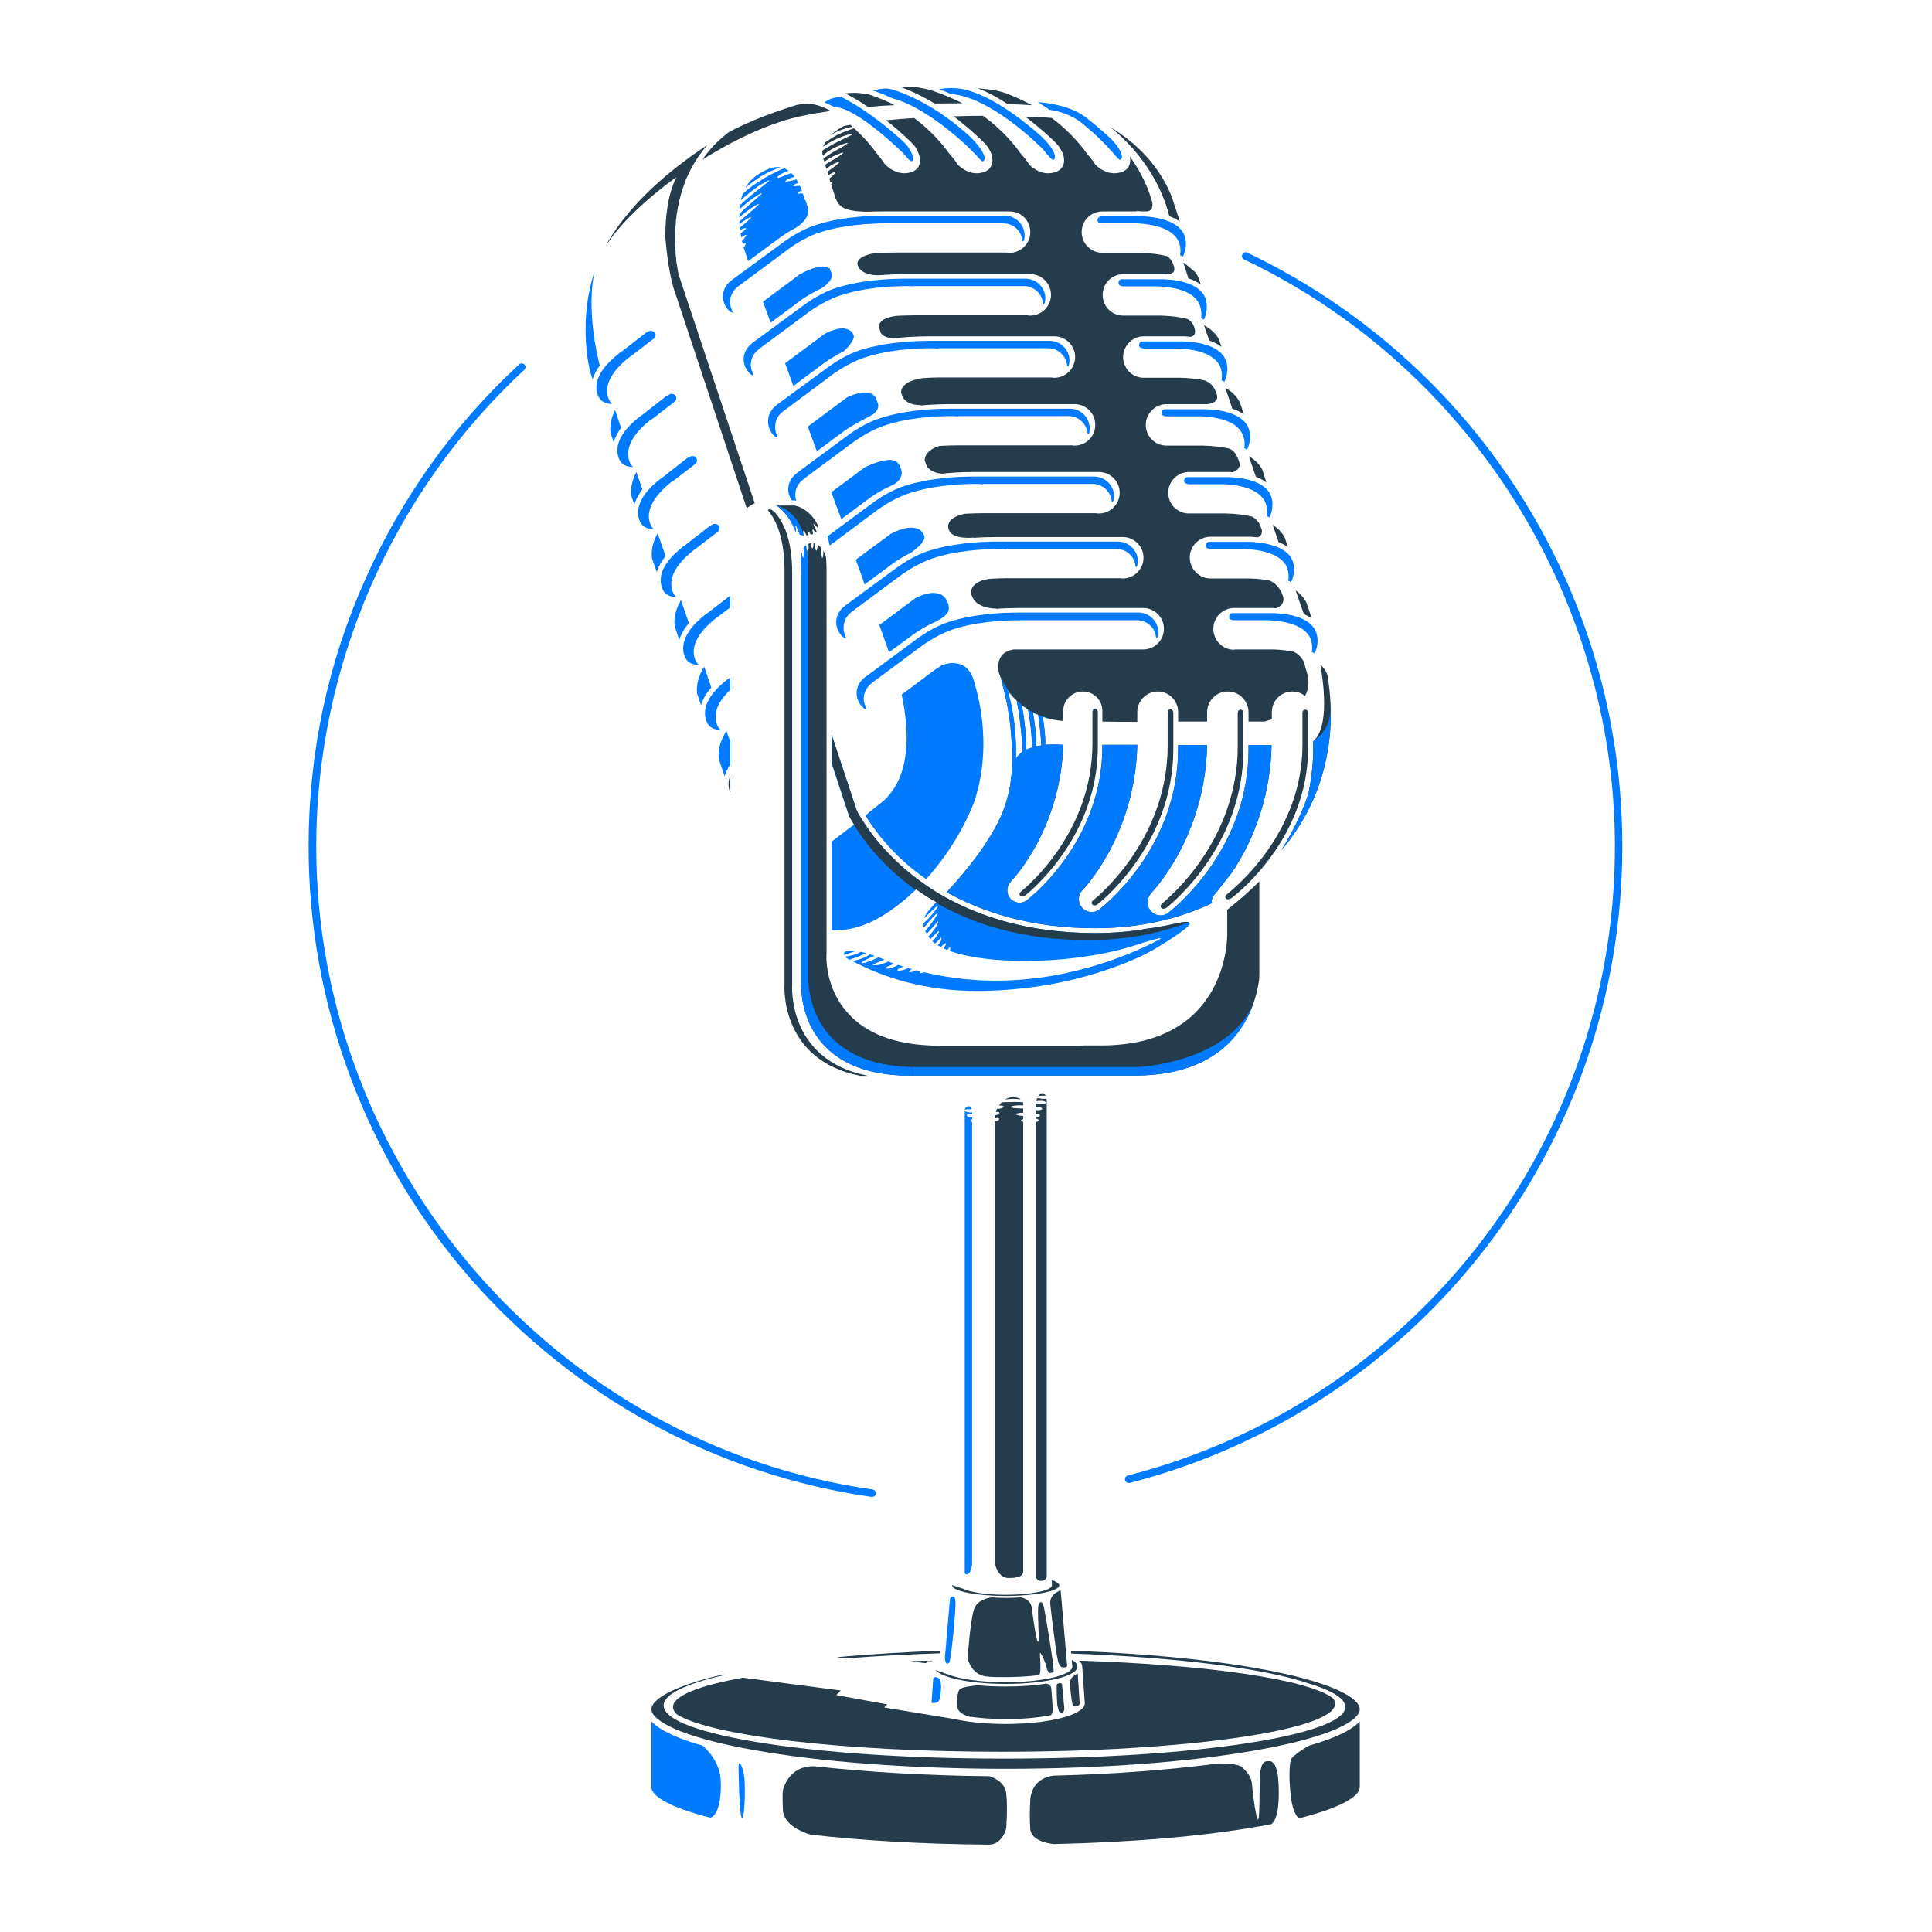 <svg xmlns="http://www.w3.org/2000/svg" xmlns:xlink="http://www.w3.org/1999/xlink" width="400" zoomAndPan="magnify" viewBox="0 0 300 300" height="400" preserveAspectRatio="xMidYMid meet" version="1.0"><defs><clipPath id="e8c614b912"><path d="M 159 273 L 199 273 L 199 286.43 L 159 286.43 Z M 159 273 " clip-rule="nonzero"/></clipPath><clipPath id="6d44419d09"><path d="M 121 274 L 157 274 L 157 286.43 L 121 286.43 Z M 121 274 " clip-rule="nonzero"/></clipPath><clipPath id="03254f1442"><path d="M 151 13.43 L 161 13.43 L 161 17 L 151 17 Z M 151 13.43 " clip-rule="nonzero"/></clipPath><clipPath id="3614e79e7b"><path d="M 139 13.43 L 150 13.43 L 150 17 L 139 17 Z M 139 13.43 " clip-rule="nonzero"/></clipPath><clipPath id="e77f6265d7"><path d="M 135 13.43 L 153 13.43 L 153 26 L 135 26 Z M 135 13.43 " clip-rule="nonzero"/></clipPath><clipPath id="12e529167c"><path d="M 145 13.43 L 164 13.43 L 164 25 L 145 25 Z M 145 13.43 " clip-rule="nonzero"/></clipPath><clipPath id="3d72748404"><path d="M 174 39 L 251.914 39 L 251.914 231 L 174 231 Z M 174 39 " clip-rule="nonzero"/></clipPath><clipPath id="c1257686c8"><path d="M 47.914 56 L 137 56 L 137 233 L 47.914 233 Z M 47.914 56 " clip-rule="nonzero"/></clipPath></defs><rect x="-30" width="360" fill="#ffffff" y="-30" height="360" fill-opacity="1"/><rect x="-30" width="360" fill="#ffffff" y="-30" height="360" fill-opacity="1"/><g clip-path="url(#e8c614b912)"><path fill="#253c4c" d="M 198.543 277.352 C 198.5 275.367 198.145 273.516 197.133 273.469 C 196.074 273.383 195.898 274 195.68 275.234 C 195.504 276.469 195.68 282.199 195.371 282.508 C 195.062 282.816 194.445 277.879 194.402 276.996 C 194.312 276.07 193.914 275.41 192.902 274.441 C 192.328 273.91 190.656 273.824 189.246 273.824 C 181.887 274.793 173.117 275.5 163.641 275.719 C 159.941 276.16 159.984 279.512 159.984 279.512 C 159.984 279.512 159.809 281.848 159.984 284.051 C 160.16 285.727 162.453 286.211 163.598 286.344 C 175.629 286.078 186.734 285.152 195.457 283.609 C 196.164 283.477 196.781 283.391 197.398 283.258 C 198.543 282.508 198.633 279.289 198.543 277.352 Z M 198.543 277.352 " fill-opacity="1" fill-rule="nonzero"/></g><path fill="#007bff" d="M 111.906 276.293 C 111.688 273.16 109.176 271.133 109.176 271.133 C 109.176 271.133 109.176 271.133 109.176 271.09 C 105.207 269.988 102.434 268.664 101.152 267.301 L 101.152 277.527 C 101.152 278.805 103.664 280.566 110.277 282.242 C 111.512 282.023 112.082 279.156 111.906 276.293 Z M 111.906 276.293 " fill-opacity="1" fill-rule="nonzero"/><path fill="#253c4c" d="M 203.301 271.047 C 201.848 271.84 200.703 272.766 200.48 273.16 C 200.305 273.516 200.043 275.543 200.438 278.938 C 200.746 281.449 201.406 282.156 201.762 282.332 C 208.59 280.613 211.145 278.805 211.145 277.527 L 211.145 267.301 C 209.914 268.664 207.18 269.945 203.301 271.047 Z M 203.301 271.047 " fill-opacity="1" fill-rule="nonzero"/><g clip-path="url(#6d44419d09)"><path fill="#253c4c" d="M 153.637 275.809 C 143.68 275.719 134.426 275.145 126.492 274.266 C 122.305 274.133 121.559 278.055 121.559 278.055 C 121.559 278.055 121.469 278.055 121.559 280.965 C 121.645 283.434 124.816 284.578 125.875 284.887 C 133.984 285.812 143.281 286.344 153.109 286.43 C 153.242 286.43 153.375 286.43 153.551 286.43 C 155.664 286.43 156.238 283.918 156.238 283.918 C 156.238 283.918 156.504 280.613 156.238 278.406 C 156.02 276.777 154.43 276.07 153.637 275.809 Z M 153.637 275.809 " fill-opacity="1" fill-rule="nonzero"/></g><path fill="#253c4c" d="M 129.93 257.336 L 131.43 257.512 C 135.922 257.16 140.816 256.895 146.016 256.719 L 146.016 256.324 C 140.375 256.543 134.953 256.852 129.93 257.336 Z M 129.93 257.336 " fill-opacity="1" fill-rule="nonzero"/><path fill="#253c4c" d="M 195.457 259.102 C 187.395 257.645 177.301 256.719 166.285 256.324 L 166.328 256.762 C 182.723 257.336 196.297 259.055 203.172 261.391 C 206.828 262.496 208.898 263.73 208.898 265.051 C 208.898 269.461 185.277 273.074 156.148 273.074 C 156.062 273.074 155.93 273.074 155.84 273.074 C 155.711 273.074 155.621 273.074 155.488 273.074 C 126.535 273.074 103.051 269.371 103.051 264.832 C 103.051 263.066 106.484 261.48 112.434 260.113 L 112.039 260.07 C 104.105 261.922 101.152 263.992 101.152 265.402 C 101.152 267.078 105.297 269.637 116.844 271.707 C 127.328 273.602 141.301 274.66 156.148 274.66 C 171 274.66 184.969 273.602 195.457 271.707 C 207.047 269.637 211.145 267.078 211.145 265.402 C 211.145 263.73 207.047 261.172 195.457 259.102 Z M 195.457 259.102 " fill-opacity="1" fill-rule="nonzero"/><path fill="#253c4c" d="M 168.047 258.793 L 168.445 264.477 C 168.445 266.285 162.938 267.695 156.148 267.695 C 153.152 267.695 150.422 267.43 148.262 266.945 L 137.332 265.141 C 137.332 265.051 137.422 264.961 137.555 264.875 L 137.773 264.652 L 130.02 263.242 C 129.797 263.242 129.887 263.113 130.195 262.891 L 130.547 262.496 L 115.344 260.512 C 108.559 261.746 104.504 263.332 104.504 265.051 C 104.504 265.449 104.723 265.844 105.164 266.242 C 110.496 269.547 131.031 272.016 155.578 272.016 C 184.133 272.016 207.312 268.664 207.312 264.566 C 207.312 264.258 207.18 263.949 206.961 263.684 C 203.125 260.773 187.527 258.484 167.52 257.867 C 167.871 258.129 168.047 258.438 168.047 258.793 Z M 168.047 258.793 " fill-opacity="1" fill-rule="nonzero"/><path fill="#253c4c" d="M 143.723 258.262 C 143.766 258.262 143.766 258.219 143.812 258.219 L 144.074 257.91 L 144.691 257.953 C 144.691 257.91 144.738 257.867 144.781 257.867 C 143.637 257.867 142.488 257.91 141.344 257.953 Z M 143.723 258.262 " fill-opacity="1" fill-rule="nonzero"/><path fill="#253c4c" d="M 165.008 265.887 C 165.008 265.887 165.051 265.887 165.051 265.887 C 165.051 265.887 165.098 265.844 165.098 265.844 C 165.098 265.844 165.098 265.844 165.141 265.801 C 165.184 265.711 165.273 265.578 165.273 265.27 C 165.227 265.008 165.141 264.039 165.098 263.289 C 165.051 263.199 165.051 263.066 165.051 262.934 L 165.008 262.715 C 164.965 262.141 164.918 261.699 164.918 261.57 C 164.832 261.215 164.215 261.391 164.125 261.523 C 164.039 261.699 164.082 263.641 164.172 264.609 C 164.172 264.609 164.172 264.609 164.172 264.652 C 164.172 264.699 164.172 264.742 164.172 264.785 C 164.215 264.918 164.215 265.008 164.258 265.094 C 164.348 265.492 164.48 265.977 164.699 266.02 C 164.789 265.977 164.918 265.934 165.008 265.934 C 165.008 265.934 165.008 265.934 165.008 265.887 Z M 165.008 265.887 " fill-opacity="1" fill-rule="nonzero"/><path fill="#253c4c" d="M 166.77 260.203 C 166.508 260.379 166.199 260.773 166.152 261.129 C 166.066 261.523 166.418 264.258 166.551 264.742 C 166.684 265.094 167.168 264.961 167.387 264.918 C 167.562 264.742 167.652 264.609 167.652 264.523 L 167.344 259.848 C 167.168 259.938 166.992 260.07 166.77 260.203 Z M 166.77 260.203 " fill-opacity="1" fill-rule="nonzero"/><path fill="#007bff" d="M 145.84 260.688 C 145.398 260.246 145.047 260.465 144.914 260.598 L 144.648 264.391 C 144.914 264.523 145.66 264.434 145.84 263.992 C 146.059 263.465 146.367 261.262 145.84 260.688 Z M 145.84 260.688 " fill-opacity="1" fill-rule="nonzero"/><path fill="#253c4c" d="M 151.965 261.699 C 151.918 261.699 151.875 261.699 151.832 261.699 C 150.949 261.746 149.32 262.008 149.012 262.316 C 148.703 262.625 148.48 264.215 148.703 265.27 C 148.879 265.934 149.805 266.375 150.465 266.551 C 152.051 266.77 153.945 266.945 156.148 266.945 C 159.059 266.945 161.395 266.684 163.199 266.328 C 163.508 265.977 163.465 265.227 163.465 265.227 C 163.465 265.227 163.332 263.113 163.246 262.23 C 163.199 261.613 162.672 261.438 162.363 261.438 C 160.559 261.746 158.441 261.879 156.148 261.879 C 154.695 261.879 153.285 261.832 151.965 261.699 Z M 151.965 261.699 " fill-opacity="1" fill-rule="nonzero"/><path fill="#253c4c" d="M 156.148 261.215 C 152.359 261.215 149.055 260.73 147.25 260.027 L 145.266 259.32 C 146.277 260.555 150.773 261.48 156.148 261.48 C 162.32 261.48 167.301 260.289 167.301 258.793 C 167.301 258.395 166.992 258.043 166.418 257.734 L 166.508 258.793 C 166.508 260.113 161.879 261.215 156.148 261.215 Z M 156.148 261.215 " fill-opacity="1" fill-rule="nonzero"/><path fill="#253c4c" d="M 164.523 247.02 C 164.434 247.066 164.301 247.109 164.172 247.199 C 162.98 247.77 163.07 248.961 163.07 248.961 C 163.07 248.961 163.906 256.5 164.301 257.996 C 164.699 259.496 165.711 258.746 165.711 258.746 L 164.699 246.977 C 164.699 246.977 164.656 246.977 164.523 247.02 Z M 164.523 247.02 " fill-opacity="1" fill-rule="nonzero"/><path fill="#007bff" d="M 146.719 257.426 C 146.719 257.688 146.809 258.176 146.984 258.305 C 147.117 258.438 147.379 258.176 147.426 258.129 C 147.867 256.5 148.352 249.887 148.352 249.711 C 148.352 249.535 148.48 247.992 148.043 247.902 C 147.82 247.859 147.645 248.035 147.512 248.254 Z M 146.719 257.426 " fill-opacity="1" fill-rule="nonzero"/><path fill="#253c4c" d="M 153.285 260.336 C 153.418 260.336 153.508 260.336 153.594 260.379 C 154.387 260.422 155.227 260.422 156.148 260.422 C 158.223 260.422 159.941 260.289 161.352 260.113 C 161.789 259.539 161.395 256.852 161.48 256.676 C 161.613 256.5 162.32 258.043 162.539 259.012 C 162.629 259.453 162.805 259.672 162.98 259.805 C 163.199 259.762 163.422 259.719 163.598 259.672 C 163.73 258.836 162.32 250.68 162.145 249.797 C 161.969 248.871 161.613 248.434 161.305 249.094 C 160.953 249.711 161.48 254.605 161.219 254.914 C 160.953 255.266 160.379 250.988 160.203 249.621 C 160.027 248.301 158.66 248.078 158.531 248.035 C 157.781 248.078 156.988 248.125 156.148 248.125 C 155.402 248.125 154.695 248.078 153.992 248.035 C 153.461 248.125 151.699 248.387 151.215 249.977 C 150.641 251.871 150.246 257.512 150.246 257.512 C 150.246 257.512 150.816 260.156 153.285 260.336 Z M 153.285 260.336 " fill-opacity="1" fill-rule="nonzero"/><path fill="#253c4c" d="M 156.148 247.816 C 160.734 247.816 164.48 247.066 164.48 246.184 C 164.48 245.875 164.039 245.609 163.332 245.348 L 163.332 246.141 C 163.332 246.141 163.332 246.141 163.332 246.184 C 163.332 246.977 160.117 247.637 156.148 247.637 C 153.199 247.637 150.641 247.242 149.586 246.711 L 147.867 246.141 C 147.867 246.141 147.867 246.184 147.867 246.184 C 147.867 247.066 151.566 247.816 156.148 247.816 Z M 156.148 247.816 " fill-opacity="1" fill-rule="nonzero"/><path fill="#253c4c" d="M 156.898 170.406 C 156.59 170.449 156.281 170.582 156.062 170.758 C 156.414 170.672 156.855 170.629 157.34 170.629 C 157.781 170.629 158.176 170.672 158.531 170.715 C 158.223 170.496 157.738 170.32 156.898 170.406 Z M 156.898 170.406 " fill-opacity="1" fill-rule="nonzero"/><path fill="#253c4c" d="M 161.219 170.539 C 161.172 170.539 161.086 170.539 161.043 170.539 C 160.996 170.715 160.953 170.848 160.91 170.98 C 161.086 170.938 161.305 170.938 161.527 170.938 C 162.055 170.891 162.496 171.113 162.453 171.246 C 162.406 171.375 162.055 171.375 161.527 171.375 C 161.305 171.422 161.086 171.375 160.91 171.332 L 160.91 171.949 C 160.996 171.906 161.086 171.906 161.219 171.906 C 161.527 171.906 161.836 171.992 161.836 172.172 C 161.836 172.301 161.527 172.391 161.219 172.391 C 161.086 172.391 160.996 172.391 160.91 172.348 L 160.91 173.008 C 160.953 172.965 161.043 172.965 161.086 172.965 C 161.305 172.965 161.48 173.051 161.48 173.184 C 161.48 173.316 161.305 173.449 161.086 173.449 C 161.043 173.449 160.953 173.406 160.91 173.406 L 160.91 173.715 C 161.129 173.715 161.305 173.844 161.262 173.977 C 161.262 174.109 161.086 174.199 160.91 174.199 L 160.91 244.992 C 160.953 245.125 161.129 245.434 161.48 245.48 C 162.012 245.523 162.453 245.301 162.539 244.816 L 162.539 170.891 C 162.539 170.805 162.496 170.715 162.496 170.582 C 162.32 170.629 162.188 170.629 162.012 170.629 C 161.703 170.582 161.395 170.582 161.219 170.539 Z M 161.219 170.539 " fill-opacity="1" fill-rule="nonzero"/><path fill="#253c4c" d="M 161.836 169.746 C 161.57 169.789 161.352 169.965 161.219 170.23 C 161.438 170.141 161.703 170.141 162.012 170.141 C 162.145 170.141 162.23 170.141 162.363 170.141 C 162.23 169.879 162.055 169.703 161.836 169.746 Z M 161.836 169.746 " fill-opacity="1" fill-rule="nonzero"/><path fill="#007bff" d="M 150.598 172.258 C 150.688 172.258 150.773 172.258 150.863 172.258 C 150.773 171.949 150.598 171.73 150.379 171.773 C 149.98 171.816 149.805 172.215 149.805 172.215 L 149.805 172.301 C 149.98 172.258 150.289 172.215 150.598 172.258 Z M 150.598 172.258 " fill-opacity="1" fill-rule="nonzero"/><path fill="#007bff" d="M 149.805 172.566 L 149.805 244.289 C 149.848 244.375 150.023 244.555 150.289 244.422 C 150.598 244.289 150.949 243.539 150.949 242.57 L 150.949 174.242 C 150.906 174.242 150.863 174.199 150.816 174.199 C 150.688 174.109 150.688 174.023 150.688 173.977 C 150.73 173.891 150.816 173.891 150.906 173.844 C 150.906 173.844 150.949 173.844 150.949 173.844 L 150.949 173.492 C 150.906 173.492 150.906 173.492 150.863 173.492 C 150.422 173.449 150.113 173.316 150.113 173.184 C 150.113 173.051 150.465 172.965 150.906 173.008 C 150.906 173.008 150.949 173.008 150.949 173.008 L 150.949 172.699 C 150.863 172.699 150.73 172.742 150.598 172.742 C 150.246 172.699 149.938 172.609 149.805 172.566 Z M 149.805 172.566 " fill-opacity="1" fill-rule="nonzero"/><path fill="#253c4c" d="M 156.637 245.039 C 158.133 245.039 158.75 244.73 158.883 244.156 L 158.883 174.199 C 158.66 174.152 158.531 174.066 158.531 173.977 C 158.531 173.891 158.707 173.844 158.883 173.801 L 158.883 173.273 C 158.883 173.273 158.84 173.273 158.84 173.273 C 158.266 173.227 157.781 173.141 157.781 173.008 C 157.781 172.875 158.266 172.789 158.84 172.789 C 158.84 172.789 158.883 172.789 158.883 172.789 L 158.883 172.125 C 158.793 172.125 158.66 172.125 158.531 172.125 C 157.691 172.082 156.941 172.039 156.941 171.906 C 156.941 171.773 157.648 171.598 158.574 171.641 C 158.66 171.641 158.793 171.641 158.883 171.684 L 158.883 171.332 C 158.883 171.289 158.883 171.246 158.84 171.156 C 158.441 171.113 157.914 171.113 157.34 171.113 C 156.637 171.113 156.02 171.156 155.578 171.156 C 155.578 171.156 155.578 171.156 155.531 171.156 C 155.402 171.332 155.27 171.508 155.137 171.684 C 155.488 171.641 155.797 171.684 155.84 171.816 C 155.84 171.949 155.531 172.125 155.137 172.172 C 155.047 172.172 154.918 172.172 154.828 172.172 C 154.738 172.348 154.652 172.523 154.609 172.656 C 154.918 172.609 155.18 172.656 155.18 172.789 C 155.227 172.918 154.961 173.098 154.695 173.141 C 154.609 173.141 154.52 173.141 154.477 173.141 L 154.477 173.668 C 154.52 173.668 154.609 173.625 154.652 173.625 C 154.871 173.582 155.047 173.582 155.137 173.715 C 155.18 173.801 155.047 174.023 154.785 174.066 C 154.652 174.109 154.562 174.109 154.477 174.066 L 154.477 242.746 C 154.609 243.449 155.18 245.039 156.637 245.039 Z M 156.637 245.039 " fill-opacity="1" fill-rule="nonzero"/><path fill="#253c4c" d="M 176.199 167.012 C 191.582 167.012 194.84 156.918 195.504 152.199 C 195.547 151.539 195.547 151.098 195.547 151.098 L 195.547 136.859 C 194.137 138.27 192.461 139.77 190.566 141.27 L 190.566 144.926 C 190.566 144.926 191.094 162.34 170.957 162.34 C 170.031 162.34 169.105 162.34 168.18 162.34 C 167.918 162.383 167.738 162.383 167.738 162.383 L 146.016 162.383 C 145.484 162.383 144.957 162.383 144.473 162.34 C 138.832 162.121 134.512 160.445 131.738 157.402 C 128.035 153.391 128.301 148.453 128.344 147.926 L 128.344 88.238 C 128.344 87.621 128.301 87.004 128.254 86.43 C 128.168 86.168 128.035 85.859 127.859 85.504 C 127.859 86.211 127.77 86.652 127.684 86.652 C 127.594 86.652 127.551 85.902 127.418 84.934 C 127.285 84.801 127.109 84.711 126.977 84.578 C 126.934 85.152 126.844 85.504 126.758 85.504 C 126.668 85.504 126.582 85.062 126.492 84.402 C 126.449 84.402 126.406 84.359 126.359 84.359 C 126.359 84.359 126.316 84.359 126.316 84.359 C 126.316 84.492 126.316 84.625 126.316 84.754 C 126.273 84.977 126.184 85.152 126.141 85.152 C 126.051 85.109 126.008 84.977 125.965 84.754 C 125.918 84.625 125.918 84.492 125.875 84.359 C 125.742 84.359 125.656 84.402 125.523 84.445 C 125.566 84.668 125.566 84.887 125.566 85.062 C 125.566 85.242 125.48 85.371 125.434 85.461 C 125.348 85.551 125.305 85.551 125.305 85.504 C 125.258 85.504 125.258 85.461 125.258 85.371 C 125.258 85.328 125.258 85.195 125.215 85.062 C 125.215 84.977 125.172 84.844 125.125 84.668 C 124.996 84.801 124.863 84.977 124.773 85.152 C 124.816 85.418 124.816 85.68 124.816 85.902 C 124.816 86.387 124.773 86.695 124.688 86.695 C 124.641 86.695 124.598 86.387 124.508 85.945 C 124.508 85.902 124.465 85.859 124.465 85.812 C 124.422 86.035 124.332 86.254 124.332 86.43 C 124.379 87.223 124.422 88.02 124.422 88.941 C 124.422 99.609 124.422 152.465 124.422 152.465 C 124.422 152.465 123.277 167.012 141.344 167.012 C 142.445 167.012 143.457 167.012 144.473 167.012 C 153.902 167.012 166.02 167.012 176.199 167.012 Z M 176.199 167.012 " fill-opacity="1" fill-rule="nonzero"/><path fill="#007bff" d="M 106.973 96.746 L 105.738 93.176 C 105.691 93.262 105.648 93.352 105.605 93.395 L 105.605 93.441 C 104.637 95.16 104.68 96.57 104.766 97.188 L 105.473 99.391 C 105.738 98.465 106.266 97.582 106.973 96.746 Z M 106.973 96.746 " fill-opacity="1" fill-rule="nonzero"/><path fill="#007bff" d="M 129.137 144.441 C 130.59 144.531 132.266 144.309 134.074 143.648 C 136.715 142.68 139.582 140.695 142.27 138.094 C 143.238 138.801 144.25 139.461 145.398 140.078 C 144.473 141.047 143.766 141.797 143.504 142.59 C 144.605 141.488 145.531 140.609 145.617 140.695 C 145.707 140.785 144.957 141.84 143.855 142.945 C 143.68 143.121 143.547 143.254 143.371 143.383 C 143.371 143.605 143.414 143.824 143.457 144.047 C 143.547 143.957 143.59 143.914 143.637 143.871 C 144.121 143.254 144.559 142.723 144.914 142.371 C 145.266 141.973 145.531 141.797 145.574 141.84 C 145.617 141.887 145.484 142.148 145.176 142.59 C 144.914 142.988 144.516 143.562 143.988 144.18 C 143.898 144.309 143.766 144.441 143.68 144.531 C 143.723 144.707 143.812 144.84 143.898 145.016 C 143.898 144.973 143.945 144.973 143.945 144.973 C 144.43 144.441 144.824 143.957 145.133 143.648 C 145.441 143.297 145.617 143.074 145.66 143.074 C 145.75 143.121 145.617 143.43 145.398 143.824 C 145.176 144.223 144.781 144.75 144.297 145.281 C 144.25 145.324 144.207 145.367 144.164 145.414 C 144.207 145.457 144.207 145.543 144.25 145.59 C 144.34 145.676 144.383 145.723 144.473 145.809 C 144.781 145.5 145.09 145.191 145.309 144.973 C 145.574 144.707 145.707 144.574 145.793 144.617 C 145.84 144.664 145.75 144.84 145.574 145.148 C 145.398 145.457 145.133 145.809 144.781 146.16 C 144.914 146.293 145.047 146.383 145.223 146.516 C 145.441 146.293 145.66 146.074 145.793 145.941 C 145.926 145.852 145.969 145.723 146.016 145.676 C 146.102 145.59 146.148 145.59 146.148 145.59 C 146.191 145.59 146.191 145.633 146.191 145.723 C 146.191 145.809 146.191 145.941 146.102 146.117 C 146.059 146.16 146.016 146.25 145.969 146.34 C 145.926 146.426 145.84 146.516 145.793 146.602 C 145.707 146.648 145.66 146.691 145.617 146.777 C 145.75 146.867 145.926 146.957 146.102 147.043 C 146.234 146.91 146.367 146.777 146.5 146.691 C 146.676 146.516 146.809 146.426 146.852 146.469 C 146.895 146.516 146.895 146.648 146.766 146.867 C 146.719 147 146.633 147.133 146.543 147.266 C 146.719 147.352 146.895 147.441 147.07 147.484 C 147.117 147.441 147.203 147.395 147.25 147.352 C 147.336 147.176 147.426 147.086 147.469 147.086 C 147.559 147.133 147.602 147.219 147.559 147.441 C 147.512 147.527 147.512 147.574 147.469 147.66 C 154.035 150.039 167.918 149.734 177.215 146.469 C 177.215 146.469 181.531 145.105 179.859 145.984 C 178.184 146.867 168.93 151.629 157.25 152.199 C 151.742 152.508 146.984 151.805 143.504 150.965 C 143.195 151.098 142.93 151.145 142.84 151.055 C 142.84 151.012 142.84 150.922 142.93 150.836 C 142.711 150.789 142.488 150.746 142.27 150.656 C 141.695 150.965 141.211 151.012 141.168 150.879 C 141.125 150.836 141.301 150.656 141.609 150.48 C 141.387 150.438 141.168 150.395 140.992 150.305 C 140.902 150.348 140.859 150.395 140.77 150.438 C 140.02 150.746 139.359 150.789 139.359 150.656 C 139.316 150.527 139.715 150.348 140.285 150.086 C 139.977 149.996 139.715 149.91 139.449 149.82 C 139.359 149.863 139.273 149.953 139.184 149.996 C 138.742 150.219 138.305 150.348 137.996 150.395 C 137.641 150.438 137.465 150.395 137.422 150.305 C 137.422 150.262 137.641 150.172 137.906 150.039 C 138.172 149.953 138.48 149.82 138.832 149.645 C 138.48 149.512 138.172 149.379 137.906 149.293 C 137.773 149.379 137.598 149.469 137.422 149.512 C 136.938 149.734 136.453 149.863 136.098 149.863 C 135.746 149.91 135.57 149.863 135.527 149.82 C 135.527 149.777 135.746 149.688 136.055 149.555 C 136.363 149.426 136.762 149.246 137.199 149.07 C 137.246 149.07 137.289 149.07 137.332 149.027 C 137.289 149.027 137.246 148.984 137.246 148.984 C 137.246 148.984 136.938 148.852 136.406 148.629 C 136.23 148.762 136.012 148.852 135.789 148.938 C 135.262 149.203 134.777 149.336 134.426 149.469 C 134.027 149.555 133.809 149.602 133.766 149.512 C 133.766 149.469 133.941 149.336 134.293 149.117 C 134.602 148.938 135.086 148.719 135.613 148.5 C 135.66 148.5 135.746 148.453 135.789 148.41 C 135.613 148.367 135.352 148.277 135.129 148.191 C 134.82 148.367 134.512 148.543 134.117 148.719 C 133.457 148.984 132.883 149.16 132.398 149.203 C 132.355 149.203 132.355 149.203 132.309 149.203 C 137.199 151.805 143.637 153.875 151.699 153.875 L 152.051 153.875 C 161.219 153.789 169.02 151.891 175.453 149.246 C 175.629 149.16 175.848 149.07 176.156 148.938 C 179.594 147.527 184.043 144.309 184.398 143.914 C 184.75 143.516 185.453 142.766 182.457 143.43 C 180.652 143.824 179.152 144.09 178.227 144.18 C 175.629 144.664 172.895 144.883 170.031 144.883 C 159.762 144.883 152.051 142.328 146.41 139.109 C 146.148 138.934 145.84 138.801 145.617 138.625 C 145.574 138.625 145.574 138.625 145.574 138.625 C 145.309 138.449 145.047 138.316 144.824 138.141 C 144.781 138.141 144.781 138.094 144.738 138.094 C 138.523 134.082 135.129 129.367 133.766 127.117 C 133.277 126.367 133.059 125.93 133.016 125.797 L 129.137 114.07 C 129.137 115.57 129.137 117.066 129.137 118.566 L 131.781 126.547 C 131.781 126.547 132.047 127.117 132.617 128.043 C 131.164 129.145 130.02 130.027 129.137 130.688 C 129.137 136.418 129.137 141.355 129.137 144.441 Z M 129.137 144.441 " fill-opacity="1" fill-rule="nonzero"/><path fill="#253c4c" d="M 182.457 143.43 C 180.652 143.824 179.152 144.09 178.227 144.18 C 175.629 144.664 172.895 144.883 170.031 144.883 C 159.762 144.883 152.051 142.328 146.41 139.109 C 146.148 138.934 145.84 138.801 145.617 138.625 C 145.574 138.625 145.574 138.625 145.574 138.625 C 145.309 138.449 145.047 138.316 144.824 138.141 C 144.781 138.141 144.781 138.094 144.738 138.094 C 138.523 134.082 135.129 129.367 133.766 127.117 C 133.277 126.367 133.059 125.93 133.016 125.797 L 129.137 114.07 C 129.137 115.523 129.137 116.934 129.137 118.391 L 131.914 126.855 C 131.914 126.855 131.957 126.855 131.957 126.898 C 132.09 127.164 132.309 127.516 132.617 128.043 C 132.574 128.043 132.574 128.043 132.574 128.043 C 133.809 130.07 136.762 134.305 142.18 138.184 C 142.227 138.141 142.227 138.141 142.27 138.094 C 143.238 138.801 144.25 139.461 145.398 140.078 C 145.355 140.121 145.355 140.168 145.309 140.168 C 150.949 143.43 158.66 145.984 168.93 145.984 C 174.746 145.984 179.992 144.973 184.617 143.207 C 184.352 143.121 183.781 143.121 182.457 143.43 Z M 182.457 143.43 " fill-opacity="1" fill-rule="nonzero"/><path fill="#007bff" d="M 103.355 86.344 L 102.125 82.816 C 102.125 82.816 102.125 82.859 102.078 82.859 L 102.125 82.902 C 102.125 82.902 102.078 82.902 102.078 82.902 C 101.109 84.625 101.152 86.078 101.242 86.695 L 101.992 88.855 C 102.211 88.02 102.695 87.18 103.355 86.344 Z M 103.355 86.344 " fill-opacity="1" fill-rule="nonzero"/><path fill="#007bff" d="M 133.895 148.277 C 134.117 148.191 134.336 148.102 134.512 148.012 C 134.25 147.926 133.984 147.883 133.676 147.793 C 133.457 147.926 133.234 148.012 132.969 148.145 C 132.309 148.367 131.691 148.5 131.297 148.543 C 131.34 148.629 131.383 148.676 131.43 148.762 C 131.605 148.852 131.738 148.938 131.914 149.027 C 132.047 148.984 132.176 148.938 132.355 148.852 C 132.75 148.762 133.324 148.543 133.895 148.277 Z M 133.895 148.277 " fill-opacity="1" fill-rule="nonzero"/><path fill="#007bff" d="M 132.84 147.66 C 132.664 147.66 132.441 147.617 132.266 147.617 C 131.121 147.617 130.945 147.926 131.121 148.277 C 131.516 148.145 132.133 147.926 132.793 147.703 C 132.84 147.66 132.84 147.66 132.84 147.66 Z M 132.84 147.66 " fill-opacity="1" fill-rule="nonzero"/><path fill="#007bff" d="M 99.742 75.984 L 98.82 73.293 C 97.938 74.969 97.938 76.379 98.023 76.996 L 98.512 78.363 C 98.73 77.527 99.172 76.734 99.742 75.984 Z M 99.742 75.984 " fill-opacity="1" fill-rule="nonzero"/><path fill="#007bff" d="M 96.438 66.418 L 95.512 63.684 C 94.676 65.316 94.719 66.594 94.809 67.211 L 95.293 68.664 C 95.512 67.918 95.91 67.168 96.438 66.418 Z M 96.438 66.418 " fill-opacity="1" fill-rule="nonzero"/><path fill="#253c4c" d="M 105.031 27.492 C 103.621 30.359 103.312 33.93 103.312 36.84 C 103.402 37.766 103.664 41.379 104.547 44.598 L 115.961 78.938 C 116.312 78.629 116.711 78.363 117.195 78.145 L 105.383 42.656 C 105.383 42.613 105.383 42.613 105.383 42.613 C 105.383 42.57 105.383 42.57 105.34 42.523 C 105.34 42.523 105.34 42.48 105.34 42.48 C 105.34 42.438 105.34 42.395 105.34 42.395 C 105.297 42.348 105.297 42.305 105.297 42.262 C 105.297 42.215 105.297 42.129 105.254 42.086 C 105.254 42.039 105.254 41.953 105.254 41.906 C 105.207 41.863 105.207 41.82 105.207 41.73 C 105.207 41.688 105.207 41.598 105.164 41.555 C 105.164 41.512 105.164 41.469 105.164 41.379 C 105.121 41.336 105.121 41.246 105.121 41.16 C 105.121 41.113 105.121 41.07 105.074 41.027 C 105.031 40.719 104.988 40.363 104.988 39.969 C 104.945 39.926 104.945 39.879 104.945 39.836 C 104.945 39.703 104.945 39.57 104.898 39.438 C 104.898 39.395 104.898 39.352 104.898 39.309 C 104.898 39.176 104.898 39 104.898 38.867 C 104.898 38.867 104.855 38.82 104.855 38.82 C 104.855 38.512 104.855 38.16 104.812 37.809 C 104.812 37.809 104.812 37.766 104.812 37.766 C 104.812 37.586 104.812 37.41 104.812 37.277 C 104.812 37.191 104.812 37.148 104.812 37.059 C 104.812 36.926 104.812 36.75 104.812 36.574 C 104.812 36.531 104.812 36.484 104.812 36.441 C 104.855 35.867 104.855 35.297 104.945 34.68 C 104.945 34.633 104.945 34.59 104.945 34.504 C 104.945 34.324 104.988 34.148 104.988 33.973 C 104.988 33.887 105.031 33.84 105.031 33.754 C 105.031 33.578 105.074 33.398 105.074 33.18 C 105.121 33.137 105.121 33.09 105.121 33.047 C 105.207 32.43 105.34 31.77 105.473 31.152 C 105.516 31.062 105.516 30.977 105.562 30.887 C 105.605 30.711 105.648 30.535 105.691 30.359 C 105.691 30.27 105.738 30.184 105.781 30.051 C 105.824 29.875 105.871 29.695 105.914 29.52 C 105.957 29.477 105.957 29.387 106 29.344 C 106.09 28.992 106.266 28.594 106.398 28.199 C 106.441 28.109 106.441 28.023 106.484 27.934 C 106.574 27.758 106.617 27.625 106.707 27.449 C 106.75 27.316 106.793 27.227 106.883 27.098 C 106.926 26.918 107.016 26.789 107.102 26.609 C 107.148 26.48 107.234 26.391 107.281 26.258 C 107.941 24.98 108.777 23.746 109.793 22.555 C 105.164 25.598 99.125 30.312 95.203 36.266 C 94.766 36.926 94.367 37.543 94.059 38.203 C 96.176 34.855 100.23 30.977 105.031 27.492 Z M 105.031 27.492 " fill-opacity="1" fill-rule="nonzero"/><path fill="#007bff" d="M 93.133 56.762 C 92.648 54.957 91.062 47.859 92.34 42.086 C 90.797 46.758 90.797 51.164 91.062 54.117 C 91.195 55.836 91.547 57.293 91.68 57.867 L 91.68 57.91 L 91.77 58.086 C 91.77 58.129 91.77 58.176 91.77 58.176 L 92.031 58.879 C 92.254 58.176 92.605 57.426 93.133 56.762 Z M 93.133 56.762 " fill-opacity="1" fill-rule="nonzero"/><path fill="#007bff" d="M 110.453 106.754 L 109.352 103.535 C 109.262 103.668 109.176 103.801 109.086 103.93 L 109.086 103.977 C 108.16 105.652 108.16 107.016 108.25 107.68 L 108.867 109.531 C 109.129 108.559 109.66 107.633 110.453 106.754 Z M 110.453 106.754 " fill-opacity="1" fill-rule="nonzero"/><path fill="#007bff" d="M 113.406 118.699 C 113.406 117.508 113.406 116.363 113.406 115.172 L 112.789 113.496 C 112.699 113.672 112.566 113.852 112.48 114.027 L 112.48 114.07 C 111.422 115.922 111.555 117.375 111.641 117.949 L 112.523 120.551 C 112.699 119.934 112.965 119.316 113.406 118.699 Z M 113.406 118.699 " fill-opacity="1" fill-rule="nonzero"/><path fill="#007bff" d="M 94.852 62.715 L 95.027 62.715 C 94.809 62.492 94.59 62.184 94.457 61.789 C 93.574 59.188 96.129 56.676 97.762 55.441 C 97.805 55.398 97.895 55.352 97.98 55.309 L 98.023 55.266 L 101.461 52.621 C 101.594 52.531 101.945 52.18 101.727 51.738 C 101.684 51.738 101.684 51.695 101.684 51.695 C 101.461 51.387 101.109 51.34 100.844 51.387 C 100.582 51.52 100.316 51.648 100.098 51.828 L 96.352 54.734 L 96.305 54.734 C 96.219 54.781 96.129 54.824 96.086 54.91 C 94.5 56.145 91.898 58.613 92.781 61.262 C 93.133 62.184 93.793 62.672 94.852 62.715 Z M 94.852 62.715 " fill-opacity="1" fill-rule="nonzero"/><path fill="#007bff" d="M 98.07 72.5 L 98.289 72.5 C 98.023 72.281 97.848 71.973 97.715 71.574 C 96.836 68.973 99.391 66.461 100.977 65.227 C 101.066 65.184 101.109 65.141 101.199 65.094 L 101.285 65.051 L 104.723 62.406 C 104.812 62.316 105.164 61.965 104.945 61.523 C 104.945 61.523 104.945 61.48 104.945 61.48 C 104.723 61.172 104.371 61.129 104.105 61.172 C 103.797 61.305 103.578 61.438 103.312 61.613 L 99.613 64.523 L 99.566 64.523 C 99.48 64.566 99.391 64.609 99.348 64.699 C 97.715 65.934 95.16 68.402 96.043 71.047 C 96.352 71.973 97.055 72.457 98.07 72.5 Z M 98.07 72.5 " fill-opacity="1" fill-rule="nonzero"/><path fill="#007bff" d="M 101.285 82.156 L 101.508 82.156 C 101.242 81.934 101.066 81.625 100.934 81.23 C 100.051 78.629 102.609 76.16 104.195 74.883 C 104.281 74.836 104.328 74.793 104.414 74.75 L 104.504 74.703 L 107.941 72.059 C 108.027 71.973 108.383 71.617 108.16 71.18 C 108.16 71.18 108.16 71.133 108.16 71.133 C 107.941 70.824 107.586 70.781 107.324 70.824 C 107.016 70.957 106.75 71.09 106.531 71.266 L 102.828 74.176 L 102.785 74.219 C 102.695 74.266 102.609 74.309 102.562 74.352 C 100.934 75.586 98.379 78.055 99.258 80.699 C 99.566 81.625 100.273 82.109 101.285 82.156 Z M 101.285 82.156 " fill-opacity="1" fill-rule="nonzero"/><path fill="#007bff" d="M 104.812 92.691 L 104.988 92.691 C 104.766 92.469 104.547 92.16 104.414 91.766 C 103.535 89.164 106.09 86.695 107.719 85.418 C 107.766 85.371 107.852 85.328 107.941 85.285 L 107.984 85.242 L 111.422 82.594 C 111.555 82.508 111.906 82.156 111.688 81.715 C 111.688 81.715 111.641 81.668 111.641 81.668 C 111.422 81.359 111.113 81.316 110.805 81.359 C 110.539 81.492 110.277 81.625 110.055 81.801 L 106.309 84.711 L 106.266 84.754 C 106.176 84.801 106.133 84.844 106.047 84.887 C 104.461 86.121 101.859 88.59 102.785 91.234 C 103.094 92.16 103.754 92.645 104.812 92.691 Z M 104.812 92.691 " fill-opacity="1" fill-rule="nonzero"/><path fill="#007bff" d="M 108.293 103.227 L 108.512 103.227 C 108.25 103.004 108.027 102.695 107.895 102.301 C 107.016 99.699 109.57 97.23 111.203 95.953 C 111.246 95.91 111.332 95.863 111.422 95.82 L 111.465 95.777 L 113.406 94.32 C 113.406 93.66 113.406 93.043 113.406 92.469 L 109.793 95.246 L 109.746 95.293 C 109.66 95.336 109.613 95.336 109.527 95.422 C 107.941 96.656 105.383 99.125 106.266 101.77 C 106.574 102.695 107.234 103.184 108.293 103.227 Z M 108.293 103.227 " fill-opacity="1" fill-rule="nonzero"/><path fill="#007bff" d="M 111.863 113.32 C 111.641 113.102 111.422 112.793 111.289 112.395 C 110.629 110.367 111.996 108.426 113.406 107.105 C 113.406 106.445 113.406 105.828 113.406 105.211 L 113.184 105.344 L 113.141 105.387 C 113.051 105.43 113.008 105.473 112.922 105.52 C 111.332 106.754 108.734 109.223 109.66 111.867 C 109.969 112.793 110.629 113.277 111.688 113.32 Z M 111.863 113.32 " fill-opacity="1" fill-rule="nonzero"/><path fill="#253c4c" d="M 113.316 122.887 C 113.316 122.977 113.359 123.02 113.406 123.105 C 113.406 122.18 113.406 121.301 113.406 120.375 C 113.098 121.168 113.008 122.004 113.316 122.887 Z M 113.316 122.887 " fill-opacity="1" fill-rule="nonzero"/><path fill="#253c4c" d="M 202.465 95.336 C 202.906 95.555 203.348 95.777 203.699 96.039 L 202.863 93.57 C 202.641 93.133 202.156 92.383 201.188 91.676 C 201.629 93 202.066 94.234 202.465 95.336 Z M 202.465 95.336 " fill-opacity="1" fill-rule="nonzero"/><path fill="#253c4c" d="M 195.016 74.043 C 195.633 74.266 196.207 74.574 196.648 74.926 L 196.031 72.984 C 195.812 72.5 195.238 71.617 193.914 70.824 C 194.27 71.926 194.664 72.984 195.016 74.043 Z M 195.016 74.043 " fill-opacity="1" fill-rule="nonzero"/><path fill="#253c4c" d="M 205.02 103.184 C 205.504 105.914 206.477 112.969 203.918 115.082 L 203.918 116.406 C 203.918 118.391 203.699 120.285 203.391 122.094 C 203.391 122.137 203.391 122.18 203.348 122.27 C 203.301 122.535 203.258 122.844 203.172 123.195 C 202.508 125.441 200.922 128.926 198.984 131.969 C 199.602 131.305 200.172 130.559 200.703 129.809 C 205.77 122.711 207.664 113.852 206.121 104.812 C 206.035 104.504 205.727 103.844 205.02 103.184 Z M 205.02 103.184 " fill-opacity="1" fill-rule="nonzero"/><path fill="#253c4c" d="M 191.359 63.465 C 192.066 63.684 192.684 63.992 193.168 64.391 L 192.551 62.539 C 192.328 62.055 191.758 61.082 190.258 60.203 C 190.609 61.305 191.008 62.363 191.359 63.465 Z M 191.359 63.465 " fill-opacity="1" fill-rule="nonzero"/><g clip-path="url(#03254f1442)"><path fill="#253c4c" d="M 156.457 16.164 C 157.824 16.207 159.102 16.254 160.25 16.34 C 158.793 15.547 157.383 14.93 156.105 14.445 C 155.488 14.223 154.828 14.094 154.168 13.961 C 153.375 13.871 152.582 13.785 151.789 13.695 C 153.328 14.27 154.961 15.148 156.457 16.164 Z M 156.457 16.164 " fill-opacity="1" fill-rule="nonzero"/></g><path fill="#253c4c" d="M 181.578 33.578 C 182.195 33.797 182.766 34.105 183.207 34.414 L 181.973 30.621 C 180.035 25.73 176.508 22.203 172.324 19.691 C 175.188 21.895 179.859 26.742 181.578 33.578 Z M 181.578 33.578 " fill-opacity="1" fill-rule="nonzero"/><path fill="#253c4c" d="M 127.375 15.371 C 127.375 15.371 127.328 15.371 127.285 15.328 C 127.242 15.371 127.242 15.371 127.242 15.371 C 127.328 15.371 127.375 15.371 127.375 15.371 Z M 127.375 15.371 " fill-opacity="1" fill-rule="nonzero"/><g clip-path="url(#3614e79e7b)"><path fill="#253c4c" d="M 145.133 16.074 C 146.586 16.074 148.043 16.031 149.453 16.031 C 147.688 15.148 146.016 14.488 144.559 14.004 C 142.93 13.562 141.52 13.43 140.637 13.43 C 140.375 13.43 140.066 13.477 139.758 13.477 C 141.254 14.004 143.148 14.887 145.133 16.074 Z M 145.133 16.074 " fill-opacity="1" fill-rule="nonzero"/></g><path fill="#253c4c" d="M 187.789 52.883 C 188.496 53.148 189.156 53.457 189.684 53.855 L 189.289 52.754 C 189.07 52.223 188.406 51.297 186.953 50.504 C 187.219 51.297 187.48 52.09 187.789 52.883 Z M 187.789 52.883 " fill-opacity="1" fill-rule="nonzero"/><path fill="#253c4c" d="M 198.543 84.184 C 199.117 84.402 199.602 84.668 199.996 84.977 L 199.512 83.52 C 199.293 83.035 198.762 82.242 197.617 81.492 C 197.926 82.418 198.234 83.301 198.543 84.184 Z M 198.543 84.184 " fill-opacity="1" fill-rule="nonzero"/><path fill="#253c4c" d="M 184.531 43.23 C 185.277 43.449 185.941 43.805 186.469 44.199 L 186.07 43.098 C 185.984 42.832 185.809 42.523 185.5 42.172 C 185.016 41.777 184.441 41.289 183.957 40.895 C 183.914 40.852 183.824 40.805 183.734 40.762 C 184 41.555 184.266 42.348 184.531 43.23 Z M 184.531 43.23 " fill-opacity="1" fill-rule="nonzero"/><path fill="#253c4c" d="M 134.777 16.605 C 136.098 16.473 137.465 16.383 138.875 16.34 C 138.699 16.207 138.523 16.121 138.348 16.031 C 137.113 15.457 135.969 15.02 134.91 14.664 C 134.074 14.488 132.84 14.312 131.34 14.488 C 131.297 14.488 131.254 14.488 131.207 14.488 C 132.441 15.105 133.633 15.812 134.777 16.605 Z M 134.777 16.605 " fill-opacity="1" fill-rule="nonzero"/><path fill="#253c4c" d="M 142.004 22.645 C 142.227 22.91 142.488 23.438 142.711 24.012 C 143.062 25.199 142.84 26.48 141.125 26.832 C 139.406 27.184 138.082 26.172 137.422 25.508 C 137.379 25.422 137.332 25.379 137.289 25.332 C 137.113 25.023 136.496 24.23 136.012 23.656 C 135.395 22.777 134.25 21.41 132.617 19.91 C 132.09 20.086 131.074 20.441 129.973 20.969 C 129.227 21.367 128.609 21.805 128.125 22.113 C 127.992 22.336 127.902 22.555 127.816 22.777 C 128.254 22.469 128.738 22.16 129.312 21.852 C 130.105 21.453 130.898 21.145 131.473 20.969 C 132.047 20.793 132.441 20.75 132.441 20.793 C 132.484 20.926 131.121 21.453 129.535 22.293 C 128.828 22.688 128.211 23.039 127.727 23.348 C 127.684 23.48 127.684 23.613 127.684 23.746 C 127.684 23.836 127.727 23.965 127.77 24.188 C 128.078 23.879 128.477 23.57 128.918 23.305 C 129.621 22.91 130.281 22.602 130.766 22.422 C 131.297 22.246 131.605 22.16 131.648 22.203 C 131.648 22.246 131.383 22.469 130.945 22.73 C 130.457 22.996 129.844 23.348 129.137 23.746 C 128.652 24.055 128.211 24.363 127.859 24.629 C 127.902 24.762 127.945 24.938 127.992 25.113 C 128.211 24.98 128.434 24.805 128.652 24.672 C 129.27 24.32 129.797 24.055 130.195 23.922 C 130.59 23.746 130.855 23.656 130.898 23.703 C 130.945 23.746 130.766 23.965 130.371 24.188 C 130.02 24.453 129.488 24.762 128.918 25.07 C 128.609 25.246 128.344 25.422 128.125 25.598 C 128.211 25.773 128.254 25.996 128.301 26.215 C 128.434 26.125 128.52 26.039 128.652 25.949 C 129.488 25.332 130.281 25.07 130.328 25.156 C 130.414 25.289 129.711 25.773 128.918 26.348 C 128.785 26.48 128.609 26.566 128.477 26.699 C 128.52 26.875 128.562 27.051 128.609 27.227 C 129.18 26.832 129.621 26.656 129.711 26.742 C 129.797 26.832 129.355 27.273 128.785 27.715 C 128.828 27.891 128.871 28.066 128.918 28.242 C 128.961 28.242 128.961 28.242 128.961 28.242 C 129.137 28.152 129.27 28.152 129.312 28.199 C 129.355 28.285 129.227 28.375 129.137 28.508 C 129.094 28.551 129.094 28.551 129.047 28.594 C 129.27 29.258 129.488 30.004 129.754 30.801 C 129.797 30.844 129.797 30.887 129.844 30.977 C 130.414 32.52 132 32.781 134.379 32.871 C 134.512 32.871 134.645 32.871 134.734 32.871 C 135.57 32.828 136.453 32.828 137.379 32.828 C 137.641 32.828 137.863 32.828 138.125 32.828 C 138.172 32.828 138.258 32.828 138.348 32.828 L 156.766 32.828 C 158.531 32.828 159.984 34.238 159.984 36.043 C 159.984 37.809 158.531 39.262 156.766 39.262 C 156.59 39.262 156.457 39.262 156.328 39.219 L 138.832 39.219 C 137.73 39.219 136.715 39.262 135.789 39.309 C 134.734 39.484 133.016 40.012 133.148 41.027 C 133.191 41.16 133.234 41.289 133.277 41.422 C 133.895 42.57 135.484 42.746 136.363 42.746 C 137.641 42.656 139.051 42.57 140.594 42.57 C 140.859 42.57 141.078 42.57 141.344 42.57 C 141.387 42.57 141.477 42.57 141.562 42.57 L 159.984 42.57 C 161.746 42.57 163.199 44.023 163.199 45.785 C 163.199 47.551 161.746 49.004 159.984 49.004 C 159.809 49.004 159.676 49.004 159.543 48.961 L 142.047 48.961 C 140.992 48.961 140.066 49.004 139.141 49.051 C 138.039 49.227 136.406 49.578 136.496 50.855 C 136.586 51.121 136.672 51.43 136.762 51.695 C 137.246 52.355 138.082 52.531 138.789 52.531 C 140.418 52.355 142.27 52.223 144.34 52.223 C 144.605 52.223 144.867 52.223 145.09 52.223 C 145.176 52.223 145.223 52.223 145.309 52.223 L 163.73 52.223 C 165.492 52.223 166.945 53.676 166.945 55.441 C 166.945 57.203 165.492 58.66 163.73 58.66 C 163.555 58.66 163.422 58.66 163.289 58.613 L 145.793 58.613 C 144.914 58.613 144.121 58.66 143.371 58.703 C 142.18 58.836 139.801 59.453 139.934 60.996 C 140.02 61.215 140.109 61.438 140.199 61.699 C 140.992 63.066 143.02 62.891 143.02 62.891 C 143.02 62.891 142.93 62.934 142.797 62.98 C 144.207 62.848 145.793 62.758 147.512 62.758 C 147.777 62.758 147.996 62.758 148.219 62.758 C 148.305 62.758 148.395 62.758 148.48 62.758 L 166.859 62.758 C 168.664 62.758 170.074 64.215 170.074 65.977 C 170.074 67.738 168.664 69.195 166.859 69.195 C 166.727 69.195 166.594 69.195 166.461 69.152 L 148.922 69.152 C 147.867 69.152 146.895 69.195 145.969 69.238 C 144.781 69.504 143.547 70.387 143.59 71.488 C 143.68 71.797 143.812 72.105 143.898 72.367 C 144.516 73.293 145.66 73.516 146.277 73.559 C 147.777 73.383 149.406 73.293 151.258 73.293 C 151.523 73.293 151.742 73.293 151.965 73.293 C 152.051 73.293 152.141 73.293 152.227 73.293 L 170.648 73.293 C 172.41 73.293 173.863 74.75 173.863 76.512 C 173.863 78.277 172.41 79.73 170.648 79.73 C 170.473 79.73 170.34 79.73 170.207 79.688 L 152.668 79.688 C 151.656 79.688 150.73 79.73 149.848 79.773 C 148.57 79.996 147.027 80.699 147.25 81.977 C 147.293 82.156 147.336 82.332 147.426 82.465 C 148.176 83.828 151.172 83.477 151.172 83.477 C 151.172 83.477 151.172 83.52 151.125 83.52 C 152.273 83.434 153.594 83.391 154.961 83.391 C 155.227 83.391 155.445 83.391 155.711 83.391 C 155.754 83.391 155.84 83.391 155.93 83.391 L 174.352 83.391 C 176.113 83.391 177.566 84.844 177.566 86.605 C 177.566 88.371 176.113 89.824 174.352 89.824 C 174.172 89.824 174.043 89.824 173.91 89.781 L 156.414 89.781 C 155.531 89.781 154.695 89.824 153.902 89.867 C 152.359 89.957 150.508 90.75 150.816 92.336 C 150.906 92.469 150.949 92.602 150.996 92.734 C 151.832 94.586 154.695 94.496 154.695 94.496 L 154.695 94.543 C 155.754 94.453 156.898 94.41 158.133 94.41 C 158.398 94.41 158.617 94.41 158.84 94.41 C 158.926 94.41 159.016 94.41 159.102 94.41 L 177.523 94.41 C 179.285 94.41 180.738 95.863 180.738 97.629 C 180.738 99.434 179.285 100.844 177.523 100.844 C 177.348 100.844 177.215 100.844 177.082 100.844 L 159.586 100.844 C 158.793 100.844 158.047 100.844 157.383 100.844 C 154.43 101.332 155.004 104.062 155.137 104.547 C 155.18 104.68 155.227 104.812 155.27 104.902 C 155.312 105.035 155.355 105.164 155.445 105.297 C 155.445 105.43 155.488 105.605 155.578 105.914 C 155.578 105.914 155.578 105.914 155.578 105.957 C 155.664 106.312 155.797 106.797 155.93 107.371 C 156.195 108.34 156.637 110.367 156.898 112.836 C 157.207 115.656 157.164 118.168 157.121 119.535 C 157.121 119.711 157.121 119.891 157.121 120.02 C 157.031 120.418 156.941 120.992 156.898 121.742 C 156.855 122.004 156.812 122.27 156.766 122.488 C 156.504 123.723 156.148 124.871 155.754 125.973 C 153.816 130.734 149.805 135.492 147.203 138.316 C 147.16 138.402 147.07 138.449 146.984 138.535 C 152.359 141.531 159.895 144.133 170.031 144.133 C 176.773 144.133 182.898 142.766 188.188 140.254 C 188.188 140.254 188.188 140.211 188.188 140.211 C 187.922 139.551 188.762 138.711 188.762 138.711 C 188.762 138.711 189.816 137.391 191.316 135.449 C 193.828 131.703 197.266 124.914 197.441 115.699 C 196.383 115.699 195.148 115.699 193.871 115.699 L 193.871 116.406 C 193.871 131.262 183.164 140.344 181.664 141.531 C 181.312 141.887 180.785 142.148 180.211 142.148 C 179.109 142.148 178.184 141.223 178.184 140.121 C 178.184 139.594 178.402 139.109 178.711 138.758 L 178.711 138.711 C 178.711 138.711 187.129 130.25 187.438 115.699 C 185.941 115.699 184.441 115.699 182.941 115.699 L 182.941 116.273 C 182.941 130.91 172.41 139.859 170.957 141.004 C 170.559 141.402 170.074 141.621 169.504 141.621 C 168.402 141.621 167.52 140.695 167.52 139.594 C 167.52 139.109 167.695 138.625 168.047 138.27 C 168.047 138.27 176.246 129.941 176.598 115.656 C 174.66 115.656 172.809 115.656 171.176 115.656 L 171.176 115.922 C 171.176 129.895 161.086 138.492 159.676 139.594 C 159.324 139.945 158.84 140.168 158.309 140.168 C 157.25 140.168 156.414 139.328 156.414 138.27 C 156.414 137.785 156.59 137.301 156.898 136.992 L 156.898 136.949 C 156.898 136.949 164.656 129.145 165.098 115.656 C 164.965 115.656 163.773 115.523 162.32 115.656 C 162.32 114.863 162.277 113.938 162.145 112.969 C 162.055 112.352 162.012 111.82 161.922 111.293 C 162.848 111.645 163.906 111.867 165.098 111.953 L 165.098 110.41 C 165.098 108.734 166.461 107.371 168.137 107.371 C 169.855 107.371 171.176 108.734 171.176 110.41 L 171.176 112.043 C 172.895 112.086 174.746 112.086 176.598 112.086 L 176.598 110.543 C 176.598 108.824 178.051 107.371 179.77 107.371 C 181.531 107.371 182.941 108.824 182.941 110.543 L 182.941 112.043 C 184.531 112.043 186.027 112.043 187.438 112.043 L 187.438 110.633 C 187.438 108.824 188.848 107.371 190.656 107.371 C 192.418 107.371 193.871 108.824 193.871 110.633 L 193.871 112.043 C 195.414 112.043 196.34 112.043 196.34 112.043 C 196.34 112.043 196.781 111.91 197.484 111.691 L 197.484 110.633 C 197.484 108.824 198.895 107.371 200.703 107.371 C 201.406 107.371 202.113 107.633 202.641 108.074 C 203.125 107.191 203.301 106.18 203.082 104.988 C 202.992 104.594 202.773 103.844 202.465 102.785 C 202.199 102.258 201.715 101.594 200.879 101.199 C 199.996 101.023 198.984 100.891 197.836 100.844 L 191.711 100.844 C 191.668 100.844 191.668 100.891 191.625 100.891 C 189.863 100.891 188.406 99.434 188.406 97.629 C 188.406 95.863 189.863 94.41 191.625 94.41 L 196.867 94.41 C 197.176 94.41 197.441 94.41 197.707 94.41 L 197.836 94.41 C 197.926 94.41 198.059 94.41 198.145 94.453 C 198.5 94.32 199.645 93.793 199.203 92.516 C 198.762 91.191 197.836 90.398 197.09 90.133 C 196.121 89.957 195.016 89.824 193.738 89.824 L 188.055 89.824 C 188.055 89.824 188.012 89.824 187.965 89.824 C 186.203 89.824 184.75 88.371 184.75 86.562 C 184.75 84.801 186.203 83.344 187.965 83.344 L 193.211 83.344 C 193.52 83.344 193.785 83.344 194.047 83.344 L 194.18 83.344 C 194.578 83.391 194.973 83.391 195.324 83.434 C 195.68 83.301 196.031 82.949 195.941 82.285 C 195.855 82.066 195.766 81.801 195.68 81.582 C 195.371 80.875 194.84 80.434 194.402 80.215 C 193.344 79.949 192.02 79.773 190.391 79.73 L 184.707 79.73 C 184.707 79.73 184.66 79.73 184.617 79.73 C 182.855 79.73 181.402 78.32 181.402 76.512 C 181.402 74.75 182.855 73.293 184.617 73.293 C 184.617 73.293 184.66 73.293 184.66 73.293 L 189.863 73.293 C 190.172 73.293 190.434 73.293 190.742 73.293 L 190.832 73.293 C 191.008 73.293 191.184 73.293 191.359 73.34 C 191.891 73.16 192.812 72.723 192.375 71.574 C 191.891 70.297 191.492 69.898 190.832 69.637 C 189.73 69.414 188.453 69.238 186.91 69.195 L 181.223 69.195 C 181.18 69.195 181.18 69.195 181.137 69.195 C 179.375 69.195 177.918 67.785 177.918 65.977 C 177.918 64.215 179.375 62.758 181.137 62.758 L 186.379 62.758 C 186.645 62.758 186.953 62.758 187.219 62.758 L 187.352 62.758 C 187.352 62.758 189.375 62.715 188.938 61.262 C 188.938 61.172 188.891 61.039 188.848 60.953 C 188.363 59.672 187.57 59.23 186.996 59.055 C 185.984 58.836 184.793 58.703 183.383 58.66 L 177.699 58.66 C 177.699 58.66 177.656 58.66 177.609 58.66 C 175.848 58.66 174.395 57.25 174.395 55.441 C 174.395 53.676 175.848 52.223 177.609 52.223 L 182.855 52.223 C 183.164 52.223 183.43 52.223 183.691 52.223 L 183.824 52.223 C 184.176 52.223 184.484 52.266 184.793 52.312 C 185.145 52.266 185.719 52.09 185.543 51.211 C 185.41 50.328 184.883 49.797 184.398 49.535 C 183.25 49.227 181.887 49.051 180.211 49.004 L 174.527 49.004 C 174.48 49.004 174.438 49.004 174.438 49.004 C 172.633 49.004 171.223 47.594 171.223 45.785 C 171.223 44.023 172.633 42.57 174.438 42.57 L 179.684 42.57 C 179.945 42.57 180.254 42.57 180.52 42.57 L 180.652 42.57 C 180.785 42.57 180.961 42.57 181.137 42.613 C 181.137 42.57 181.137 42.57 181.18 42.57 C 181.18 42.57 182.59 42.656 182.324 41.555 C 182.324 41.512 182.324 41.469 182.324 41.422 C 182.238 41.289 182.195 41.113 182.148 40.938 C 181.93 40.453 181.621 40.055 181.27 39.793 C 180.121 39.484 178.711 39.309 176.949 39.262 L 171.266 39.262 C 171.223 39.262 171.223 39.262 171.176 39.262 C 169.414 39.262 167.961 37.809 167.961 36.043 C 167.961 34.238 169.414 32.828 171.176 32.828 L 176.422 32.828 L 176.422 32.781 C 176.73 32.781 176.992 32.781 177.258 32.828 L 177.391 32.828 C 177.566 32.828 177.742 32.828 177.918 32.828 C 177.918 32.828 177.965 32.828 177.965 32.828 C 177.965 32.828 179.418 32.961 178.801 30.977 C 178.758 30.887 178.758 30.801 178.711 30.754 C 178.492 29.918 177.523 27.141 175.453 24.32 C 175.629 25.379 175.32 26.523 173.734 26.832 C 172.016 27.184 170.691 26.172 170.031 25.508 C 169.988 25.422 169.988 25.379 169.941 25.332 C 169.766 25.023 169.105 24.23 168.621 23.656 C 167.785 22.469 166.02 20.352 163.332 18.324 C 162.453 18.234 161.043 18.148 159.191 18.102 C 161.922 20.176 163.992 22.16 164.348 22.645 C 164.566 22.91 164.875 23.438 165.098 24.012 C 165.449 25.199 165.184 26.48 163.465 26.832 C 161.746 27.184 160.426 26.172 159.762 25.508 C 159.719 25.422 159.719 25.379 159.676 25.332 C 159.5 25.023 158.84 24.23 158.352 23.656 C 157.473 22.422 155.578 20.086 152.625 17.973 C 151.172 17.973 149.629 18.016 148.043 18.059 C 148.043 18.059 148.043 18.059 148.086 18.059 C 148.129 18.148 148.219 18.191 148.305 18.234 C 150.906 20.262 152.891 22.16 153.242 22.645 C 153.461 22.91 153.77 23.438 153.992 24.012 C 154.301 25.199 154.078 26.48 152.359 26.832 C 150.641 27.184 149.32 26.172 148.66 25.508 C 148.613 25.422 148.57 25.379 148.57 25.332 C 148.395 25.023 147.734 24.23 147.25 23.656 C 146.41 22.469 144.648 20.352 141.961 18.324 C 140.508 18.41 139.008 18.543 137.598 18.676 C 139.934 20.527 141.652 22.203 142.004 22.645 Z M 157.738 117.816 C 157.781 116.715 157.781 114.906 157.559 112.793 C 157.25 110.148 156.766 108.164 156.457 107.238 C 156.457 107.238 156.457 107.191 156.414 107.148 C 156.766 107.633 157.25 108.207 157.867 108.781 C 158.09 109.84 158.309 111.25 158.484 112.879 C 158.66 114.289 158.75 115.613 158.75 116.758 C 158.352 117.023 158 117.375 157.738 117.816 Z M 159.367 116.406 C 159.367 115.391 159.324 114.16 159.148 112.836 C 159.016 111.512 158.84 110.367 158.617 109.441 C 158.926 109.707 159.277 109.926 159.633 110.191 C 159.809 111.027 159.941 112 160.07 113.102 C 160.16 114.113 160.25 115.129 160.293 116.055 C 159.984 116.141 159.676 116.273 159.367 116.406 Z M 160.91 115.879 C 160.91 115.039 160.867 114.07 160.734 113.012 C 160.645 112.129 160.512 111.336 160.379 110.586 C 160.645 110.766 160.91 110.895 161.219 110.984 C 161.305 111.645 161.395 112.309 161.48 113.055 C 161.57 113.98 161.66 114.906 161.703 115.746 C 161.438 115.789 161.172 115.832 160.91 115.879 Z M 160.91 115.879 " fill-opacity="1" fill-rule="nonzero"/><path fill="#007bff" d="M 203.918 116.406 C 203.918 118.391 203.699 120.285 203.391 122.094 C 203.391 122.137 203.391 122.18 203.348 122.27 C 203.301 122.535 203.258 122.844 203.172 123.195 C 202.508 125.441 200.922 128.926 198.984 131.969 C 199.602 131.305 200.172 130.559 200.703 129.809 C 204.887 123.988 206.871 116.98 206.605 109.707 C 206.562 109.883 206.562 110.148 206.562 110.41 C 206.562 113.543 203.918 115.082 203.918 115.082 Z M 203.918 116.406 " fill-opacity="1" fill-rule="nonzero"/><path fill="#007bff" d="M 193.871 115.699 L 193.871 116.406 C 193.871 131.262 183.164 140.344 181.664 141.531 C 181.312 141.887 180.785 142.148 180.211 142.148 C 179.109 142.148 178.184 141.223 178.184 140.121 C 178.184 139.594 178.402 139.109 178.711 138.758 L 178.711 138.711 C 178.711 138.711 187.129 130.25 187.438 115.699 C 185.941 115.699 184.441 115.699 182.941 115.699 L 182.941 116.273 C 182.941 130.91 172.41 139.859 170.957 141.004 C 170.559 141.402 170.074 141.621 169.504 141.621 C 168.402 141.621 167.52 140.695 167.52 139.594 C 167.52 139.109 167.695 138.625 168.047 138.27 C 168.047 138.27 176.246 129.941 176.598 115.656 C 174.66 115.656 172.809 115.656 171.176 115.656 L 171.176 115.922 C 171.176 129.895 161.086 138.492 159.676 139.594 C 159.324 139.945 158.84 140.168 158.309 140.168 C 157.25 140.168 156.414 139.328 156.414 138.27 C 156.414 137.785 156.59 137.301 156.898 136.992 L 156.898 136.949 C 156.898 136.949 164.656 129.145 165.098 115.656 C 165.051 115.656 164.699 115.613 164.215 115.613 C 164.125 115.613 163.992 115.613 163.863 115.613 C 163.816 115.613 163.816 115.613 163.816 115.613 C 163.688 115.613 163.555 115.613 163.379 115.613 C 163.199 115.613 163.023 115.613 162.891 115.613 C 162.891 115.613 162.848 115.613 162.848 115.613 C 162.672 115.613 162.496 115.656 162.32 115.656 C 162.32 114.863 162.277 113.938 162.145 112.969 C 162.055 112.352 162.012 111.82 161.922 111.293 C 162.23 111.426 162.582 111.512 162.938 111.602 C 162.715 111.512 162.496 111.426 162.23 111.336 C 157.031 109.793 155.312 104.902 155.312 104.902 C 155.312 104.902 155.27 104.945 155.27 104.945 C 155.312 105.078 155.355 105.164 155.445 105.297 C 155.445 105.43 155.488 105.605 155.578 105.914 C 155.578 105.914 155.578 105.914 155.578 105.957 C 155.664 106.312 155.797 106.797 155.93 107.371 C 156.195 108.34 156.637 110.367 156.898 112.836 C 157.207 115.656 157.164 118.168 157.121 119.535 C 157.121 119.711 157.121 119.891 157.121 120.02 C 157.121 120.066 157.074 120.152 157.074 120.285 C 157.074 120.328 157.031 120.375 157.031 120.461 C 156.988 120.816 156.941 121.254 156.898 121.742 C 156.855 122.004 156.812 122.27 156.766 122.488 C 156.504 123.723 156.148 124.871 155.754 125.973 C 153.816 130.734 149.805 135.492 147.203 138.316 C 147.16 138.402 147.07 138.449 146.984 138.535 C 152.359 141.531 159.895 144.133 170.031 144.133 C 176.773 144.133 182.898 142.766 188.188 140.254 C 188.188 140.254 188.188 140.211 188.188 140.211 C 187.922 139.551 188.762 138.711 188.762 138.711 C 188.762 138.711 189.816 137.391 191.316 135.449 C 193.828 131.703 197.266 124.914 197.441 115.699 C 196.383 115.699 195.148 115.699 193.871 115.699 Z M 161.219 110.984 C 161.305 111.645 161.395 112.309 161.48 113.055 C 161.57 113.98 161.66 114.863 161.703 115.699 C 161.703 115.699 161.703 115.699 161.703 115.746 C 161.438 115.789 161.172 115.832 160.91 115.879 C 160.91 115.879 160.91 115.832 160.91 115.832 C 160.91 114.996 160.867 114.07 160.734 113.012 C 160.645 112.129 160.512 111.336 160.379 110.586 C 160.645 110.766 160.91 110.895 161.219 110.984 Z M 159.633 110.191 C 159.809 111.027 159.941 112 160.07 113.102 C 160.16 114.113 160.25 115.129 160.293 116.008 C 160.293 116.008 160.293 116.055 160.293 116.055 C 160.117 116.098 159.941 116.141 159.762 116.23 C 159.633 116.273 159.5 116.316 159.367 116.406 C 159.367 115.391 159.324 114.16 159.148 112.836 C 159.016 111.512 158.84 110.367 158.617 109.441 C 158.926 109.707 159.277 109.926 159.633 110.191 Z M 156.457 107.238 C 156.457 107.238 156.457 107.191 156.414 107.148 C 156.766 107.633 157.25 108.207 157.867 108.781 C 158.09 109.84 158.309 111.25 158.484 112.879 C 158.66 114.289 158.75 115.613 158.75 116.758 C 158.352 117.023 158 117.375 157.738 117.816 C 157.738 117.816 157.738 117.816 157.738 117.773 C 157.781 116.672 157.781 114.863 157.559 112.793 C 157.25 110.148 156.766 108.164 156.457 107.238 Z M 156.457 107.238 " fill-opacity="1" fill-rule="nonzero"/><path fill="#253c4c" d="M 121.074 18.941 C 123.23 18.191 125.965 17.664 129.004 17.223 C 128.168 16.738 127.375 16.473 126.758 16.297 C 126.449 16.207 125.172 15.988 123.715 16.297 C 118.648 17.84 115.035 19.516 113.227 20.484 C 111.512 21.762 110.145 23.219 109.086 24.762 C 113.008 22.336 117.152 20.219 121.074 18.941 Z M 121.074 18.941 " fill-opacity="1" fill-rule="nonzero"/><path fill="#007bff" d="M 138.039 101.285 L 141.652 98.641 C 141.652 98.641 143.195 97.449 145.309 96.527 C 145.309 96.48 145.355 96.48 145.398 96.48 C 147.25 95.512 147.512 94.805 147.25 93.836 C 147.203 93.703 147.16 93.57 147.117 93.441 C 146.766 92.645 146.191 92.117 145 92.074 C 143.637 92.027 142.094 92.91 142.094 92.91 C 142.094 92.953 142.047 92.953 142.047 92.953 L 136.539 97.055 C 137.379 99.434 137.949 100.934 138.039 101.285 Z M 138.039 101.285 " fill-opacity="1" fill-rule="nonzero"/><path fill="#007bff" d="M 115.301 32.078 C 116.844 30.711 118.254 29.918 118.297 30.004 C 118.383 30.094 117.105 31.109 115.609 32.43 C 115.344 32.695 115.078 32.961 114.816 33.223 C 114.816 33.398 114.816 33.578 114.816 33.797 C 114.859 33.754 114.902 33.707 114.902 33.664 C 116.402 32.387 117.723 31.594 117.812 31.68 C 117.898 31.812 116.664 32.781 115.254 34.016 C 115.078 34.148 114.945 34.281 114.816 34.414 C 114.816 34.547 114.816 34.68 114.816 34.812 C 115.211 34.504 115.562 34.238 115.871 34.062 C 116.312 33.797 116.621 33.707 116.621 33.754 C 116.664 33.797 116.445 34.016 116.047 34.371 C 115.742 34.633 115.344 34.988 114.902 35.34 C 114.902 35.516 114.902 35.648 114.945 35.781 C 115.035 35.691 115.168 35.605 115.301 35.559 C 115.434 35.473 115.609 35.426 115.695 35.426 C 115.785 35.426 115.828 35.426 115.871 35.473 C 115.871 35.473 115.828 35.516 115.785 35.605 C 115.695 35.648 115.562 35.734 115.477 35.867 C 115.344 35.957 115.168 36.09 114.992 36.266 C 115.035 36.484 115.078 36.707 115.125 36.883 C 115.477 36.574 115.785 36.441 115.871 36.484 C 115.918 36.574 115.652 36.969 115.211 37.41 C 115.254 37.586 115.301 37.766 115.344 37.941 C 115.387 37.895 115.434 37.895 115.477 37.852 C 115.609 37.766 115.742 37.766 115.785 37.809 C 115.828 37.852 115.785 37.941 115.695 38.117 C 115.652 38.203 115.562 38.293 115.477 38.426 C 115.742 39.309 116.004 40.012 116.18 40.543 L 120.895 37.059 C 120.895 37.059 121.91 36.266 123.363 35.473 C 123.363 35.473 123.406 35.473 123.406 35.473 C 123.406 35.473 125.965 34.105 125.434 32.211 C 125.305 31.727 125.125 31.328 125.039 31.02 C 124.906 31.02 124.816 30.977 124.773 30.93 C 124.773 30.887 124.816 30.801 124.906 30.711 C 124.773 30.312 124.688 30.137 124.688 30.137 C 124.688 30.137 124.688 30.094 124.688 30.051 C 124.508 30.051 124.379 30.051 124.246 30.051 C 124.07 30.094 123.938 30.094 123.938 30.004 C 123.895 29.961 123.938 29.875 124.113 29.742 C 124.246 29.695 124.379 29.609 124.508 29.609 C 124.465 29.387 124.332 29.125 124.203 28.859 C 123.98 28.859 123.805 28.859 123.586 28.902 C 123.363 28.902 123.23 28.902 123.188 28.859 C 123.188 28.77 123.277 28.684 123.496 28.551 C 123.629 28.508 123.805 28.461 123.98 28.418 C 123.895 28.242 123.762 28.023 123.672 27.844 C 123.629 27.844 123.586 27.891 123.539 27.891 C 122.703 28.109 121.996 28.285 121.953 28.152 C 121.91 28.023 122.527 27.668 123.363 27.449 C 123.23 27.227 123.055 27.051 122.879 26.875 C 122.66 26.965 122.438 27.008 122.219 27.098 C 121.426 27.449 120.766 27.715 120.719 27.582 C 120.633 27.449 121.16 27.008 122.043 26.656 C 122.176 26.609 122.305 26.566 122.438 26.523 C 122.262 26.391 122.043 26.258 121.777 26.125 C 121.559 26.215 121.336 26.305 121.117 26.391 C 120.852 26.523 120.543 26.656 120.234 26.832 C 119.617 27.098 119 27.492 118.297 27.891 C 117.68 28.332 117.02 28.684 116.488 29.125 C 116.227 29.344 115.961 29.52 115.742 29.742 C 115.609 29.875 115.477 29.961 115.344 30.094 C 115.301 30.227 115.254 30.359 115.211 30.492 C 115.125 30.711 115.078 30.887 115.035 31.109 C 115.344 30.844 115.609 30.578 115.918 30.312 C 116.844 29.566 117.68 28.902 118.34 28.551 C 118.957 28.199 119.398 27.977 119.441 28.023 C 119.531 28.152 117.945 29.211 116.227 30.668 C 115.785 31.062 115.344 31.461 114.945 31.812 C 114.902 32.035 114.859 32.254 114.859 32.52 C 114.992 32.344 115.125 32.211 115.301 32.078 Z M 115.301 32.078 " fill-opacity="1" fill-rule="nonzero"/><path fill="#007bff" d="M 141.52 134.789 C 142.227 135.363 142.973 135.934 143.812 136.508 C 146.809 133.203 149.453 129.102 151.172 124.781 C 152.359 121.477 153.945 114.469 151.125 105.387 C 150.816 104.547 150.199 103.359 148.746 103.051 C 147.602 102.785 146.586 103.184 146.148 103.359 C 145.84 103.578 145.531 103.801 145.266 103.93 L 140.02 107.855 C 141.168 113.277 141.609 120.684 136.938 124.562 C 136.012 125.312 135.129 125.973 134.379 126.633 C 135.395 128.309 137.641 131.57 141.52 134.789 Z M 141.52 134.789 " fill-opacity="1" fill-rule="nonzero"/><path fill="#007bff" d="M 139.934 72.898 C 139.715 72.281 139.449 71.266 137.773 71.441 C 136.145 71.617 134.426 72.5 134.426 72.5 C 134.426 72.5 134.336 72.543 134.25 72.59 L 129.094 76.426 C 129.621 77.836 130.105 79.246 130.637 80.613 L 134.777 77.527 C 134.777 77.527 136.496 76.203 138.789 75.234 C 140.152 74.352 140.109 73.469 139.934 72.898 Z M 139.934 72.898 " fill-opacity="1" fill-rule="nonzero"/><path fill="#253c4c" d="M 128.961 21.012 C 129.18 20.879 129.445 20.703 129.754 20.527 C 130.812 20.043 131.781 19.777 132.398 19.691 C 132.266 19.602 132.176 19.469 132.047 19.383 C 131.691 19.426 131.383 19.516 131.074 19.559 C 130.68 19.734 129.754 20.262 128.961 21.012 Z M 128.961 21.012 " fill-opacity="1" fill-rule="nonzero"/><path fill="#007bff" d="M 136.012 61.789 C 135.746 61.348 135.219 60.863 134.074 60.953 C 133.059 61.039 132.09 61.438 131.605 61.656 C 131.559 61.699 131.516 61.746 131.473 61.746 L 125.434 66.242 C 125.918 67.52 126.359 68.797 126.844 70.078 L 130.988 66.992 C 130.988 66.992 132.309 66.02 134.117 65.141 C 134.25 65.051 134.426 64.961 134.602 64.875 C 136.23 64.125 136.453 63.375 136.363 62.801 C 136.23 62.449 136.145 62.141 136.012 61.789 Z M 136.012 61.789 " fill-opacity="1" fill-rule="nonzero"/><path fill="#007bff" d="M 123.188 59.938 L 127.859 56.453 C 127.859 56.453 129.137 55.484 130.988 54.559 C 131.738 53.984 132.707 52.664 132.574 52.18 C 132.441 51.648 132.047 51.078 130.945 50.988 C 130.062 50.945 128.918 51.43 128.477 51.605 C 128.168 51.781 127.945 51.957 127.727 52.09 L 121.91 56.41 C 122.352 57.559 122.746 58.703 123.188 59.938 Z M 123.188 59.938 " fill-opacity="1" fill-rule="nonzero"/><path fill="#007bff" d="M 134.25 90.75 L 138.48 87.621 C 138.48 87.621 139.668 86.695 141.387 85.859 C 142.93 84.801 143.68 83.828 143.547 83.301 C 143.371 82.773 143.02 81.977 141.52 81.934 C 140.328 81.891 138.789 82.641 138.305 82.902 L 132.883 86.914 C 133.367 88.238 133.852 89.516 134.25 90.75 Z M 134.25 90.75 " fill-opacity="1" fill-rule="nonzero"/><path fill="#007bff" d="M 118.031 27.449 C 118.738 27.051 119.398 26.656 120.059 26.434 C 120.367 26.305 120.676 26.125 120.984 26.039 C 121.027 25.996 121.117 25.996 121.16 25.949 C 120.676 25.906 120.102 25.949 119.484 26.172 C 117.195 27.098 116.227 28.242 115.742 29.211 C 115.871 29.078 116.047 28.949 116.227 28.77 C 116.754 28.332 117.371 27.934 118.031 27.449 Z M 118.031 27.449 " fill-opacity="1" fill-rule="nonzero"/><path fill="#007bff" d="M 119.664 50.105 L 124.113 46.801 C 124.113 46.801 125.566 45.699 127.551 44.773 C 128.738 43.98 129.27 43.363 129.137 42.48 C 129.047 42.215 128.961 41.996 128.871 41.777 C 128.871 41.777 128.871 41.73 128.871 41.73 C 128.871 41.73 128.828 41.73 128.828 41.688 C 128.785 41.688 128.785 41.645 128.738 41.645 C 128.387 41.379 127.242 40.938 124.156 42.613 C 124.156 42.656 124.113 42.656 124.113 42.656 L 118.473 46.844 C 118.824 47.816 119.223 48.918 119.664 50.105 Z M 119.664 50.105 " fill-opacity="1" fill-rule="nonzero"/><path fill="#007bff" d="M 125.918 35.207 C 123.586 36.133 121.734 37.543 121.734 37.543 L 113.625 43.496 C 113.625 43.496 113.582 43.539 113.582 43.539 L 113.492 43.629 C 112.742 44.156 112.258 45.039 112.258 46.051 C 112.258 46.977 112.699 47.77 113.316 48.344 C 113.449 48.434 113.582 48.562 113.715 48.52 C 113.801 48.477 113.715 48.254 113.625 48.035 C 113.449 47.684 113.359 47.285 113.359 46.891 C 113.359 45.918 113.844 45.082 114.551 44.508 L 114.637 44.465 C 114.684 44.422 114.684 44.422 114.684 44.422 L 122.527 38.602 C 122.527 38.602 124.332 37.234 126.625 36.309 C 129.004 35.473 132.617 34.68 137.816 34.68 C 138.082 34.68 138.305 34.68 138.48 34.68 C 138.566 34.68 138.656 34.68 138.742 34.68 L 155.797 34.68 C 157.34 34.68 158.617 35.867 158.75 37.367 C 158.75 37.457 158.793 37.5 158.84 37.5 C 158.84 37.457 158.926 37.457 159.016 37.277 C 159.059 37.016 159.102 36.793 159.102 36.574 C 159.102 34.855 157.691 33.488 156.02 33.488 L 138.434 33.488 C 138.348 33.488 138.258 33.488 138.172 33.488 C 137.949 33.488 137.73 33.488 137.508 33.488 C 132.09 33.488 128.387 34.281 125.918 35.207 Z M 125.918 35.207 " fill-opacity="1" fill-rule="nonzero"/><path fill="#007bff" d="M 129.137 44.949 C 126.801 45.875 124.949 47.285 124.949 47.285 L 116.844 53.238 C 116.844 53.281 116.797 53.281 116.797 53.281 L 116.711 53.367 C 115.961 53.941 115.477 54.824 115.477 55.793 C 115.477 56.719 115.918 57.512 116.535 58.086 C 116.664 58.219 116.844 58.305 116.93 58.262 C 117.02 58.219 116.93 58.043 116.844 57.777 C 116.664 57.426 116.578 57.027 116.578 56.633 C 116.578 55.66 117.062 54.824 117.766 54.293 L 117.855 54.207 C 117.898 54.207 117.898 54.164 117.898 54.164 L 125.742 48.344 C 125.742 48.344 127.551 47.02 129.844 46.094 C 132.223 45.215 135.836 44.422 141.035 44.422 C 141.301 44.422 141.52 44.422 141.695 44.465 C 141.785 44.422 141.871 44.422 141.961 44.422 L 159.016 44.422 C 160.559 44.422 161.836 45.609 161.969 47.152 C 161.969 47.199 162.012 47.242 162.055 47.242 C 162.098 47.242 162.145 47.199 162.23 47.02 C 162.277 46.801 162.32 46.582 162.32 46.316 C 162.32 44.641 160.91 43.273 159.234 43.273 L 141.652 43.273 C 141.562 43.273 141.477 43.273 141.387 43.273 C 141.168 43.273 140.945 43.273 140.727 43.273 C 135.305 43.273 131.605 44.066 129.137 44.949 Z M 129.137 44.949 " fill-opacity="1" fill-rule="nonzero"/><path fill="#007bff" d="M 132.883 54.602 C 130.547 55.527 128.695 56.941 128.695 56.941 L 120.586 62.891 C 120.586 62.934 120.586 62.934 120.543 62.934 L 120.457 63.023 C 119.707 63.598 119.266 64.477 119.266 65.449 C 119.266 66.375 119.664 67.211 120.277 67.738 C 120.41 67.871 120.586 67.961 120.676 67.918 C 120.766 67.871 120.676 67.695 120.586 67.43 C 120.41 67.078 120.367 66.727 120.367 66.285 C 120.367 65.316 120.809 64.477 121.512 63.949 L 121.602 63.859 C 121.645 63.859 121.645 63.859 121.688 63.816 L 129.488 57.996 C 129.488 57.996 131.297 56.676 133.586 55.75 C 135.969 54.867 139.582 54.074 144.824 54.074 C 145.047 54.074 145.266 54.117 145.484 54.117 C 145.531 54.117 145.617 54.117 145.707 54.117 L 145.707 54.074 L 162.762 54.074 C 164.301 54.074 165.582 55.266 165.711 56.809 C 165.711 56.852 165.758 56.895 165.801 56.895 C 165.844 56.895 165.891 56.852 165.977 56.676 C 166.02 56.453 166.066 56.234 166.066 55.969 C 166.066 54.293 164.699 52.93 162.98 52.93 L 145.398 52.93 C 145.309 52.93 145.223 52.93 145.133 52.93 C 144.957 52.93 144.691 52.93 144.473 52.93 C 139.051 52.93 135.352 53.723 132.883 54.602 Z M 132.883 54.602 " fill-opacity="1" fill-rule="nonzero"/><path fill="#007bff" d="M 123.496 76.82 C 123.496 75.852 123.98 75.012 124.688 74.484 L 124.773 74.395 C 124.773 74.395 124.816 74.395 124.816 74.352 L 132.664 68.535 C 132.664 68.535 134.469 67.211 136.762 66.285 C 139.141 65.402 142.711 64.609 147.953 64.609 C 148.176 64.609 148.395 64.652 148.613 64.652 C 148.703 64.652 148.789 64.652 148.836 64.652 L 148.836 64.609 L 165.891 64.609 C 167.477 64.609 168.754 65.801 168.887 67.344 C 168.887 67.387 168.93 67.43 168.93 67.43 C 168.973 67.43 169.062 67.387 169.148 67.211 C 169.195 66.992 169.195 66.77 169.195 66.504 C 169.195 64.832 167.828 63.465 166.152 63.465 L 148.527 63.465 C 148.48 63.465 148.395 63.465 148.305 63.465 C 148.086 63.465 147.867 63.465 147.645 63.465 C 142.227 63.465 138.523 64.258 136.055 65.141 C 133.676 66.066 131.824 67.477 131.824 67.477 L 123.762 73.426 C 123.762 73.469 123.715 73.469 123.715 73.469 L 123.629 73.559 C 122.879 74.133 122.395 75.012 122.395 75.984 C 122.395 76.645 122.613 77.219 122.969 77.703 C 123.145 77.703 123.277 77.703 123.406 77.703 C 123.406 77.703 123.496 77.746 123.672 77.746 C 123.539 77.48 123.496 77.172 123.496 76.82 Z M 123.496 76.82 " fill-opacity="1" fill-rule="nonzero"/><path fill="#007bff" d="M 136.406 79.07 C 136.406 79.07 138.215 77.746 140.508 76.82 C 142.887 75.938 146.5 75.145 151.699 75.145 C 151.965 75.145 152.184 75.145 152.359 75.191 C 152.449 75.191 152.535 75.191 152.625 75.191 L 152.625 75.145 L 169.68 75.145 C 171.223 75.145 172.5 76.336 172.633 77.879 C 172.633 77.922 172.676 77.969 172.719 77.969 C 172.719 77.969 172.809 77.922 172.895 77.746 C 172.941 77.527 172.984 77.305 172.984 77.043 C 172.984 75.367 171.574 74 169.898 74 L 152.316 74 C 152.227 74 152.141 74 152.051 74 C 151.832 74 151.609 74 151.391 74 C 145.969 74 142.27 74.793 139.801 75.676 C 137.465 76.602 135.613 78.012 135.613 78.012 L 128.52 83.258 C 128.609 83.699 128.738 84.184 128.828 84.711 Z M 136.406 79.07 " fill-opacity="1" fill-rule="nonzero"/><path fill="#007bff" d="M 155.754 84.094 C 155.531 84.094 155.312 84.094 155.094 84.094 C 149.672 84.094 145.969 84.887 143.504 85.77 C 141.168 86.695 139.316 88.105 139.316 88.105 L 131.207 94.059 C 131.207 94.102 131.164 94.102 131.164 94.102 L 131.074 94.188 C 130.328 94.762 129.844 95.645 129.844 96.613 C 129.844 97.539 130.281 98.375 130.898 98.906 C 131.031 99.039 131.207 99.125 131.297 99.082 C 131.383 99.039 131.297 98.863 131.207 98.598 C 131.031 98.246 130.988 97.891 130.988 97.449 C 130.988 96.527 131.43 95.645 132.133 95.113 L 132.223 95.027 C 132.266 95.027 132.266 95.027 132.266 94.984 L 140.109 89.164 C 140.109 89.164 141.918 87.84 144.207 86.914 C 146.586 86.035 150.199 85.242 155.402 85.242 C 155.664 85.242 155.887 85.285 156.062 85.285 C 156.148 85.285 156.238 85.285 156.328 85.285 L 156.328 85.242 L 173.379 85.242 C 174.922 85.242 176.199 86.43 176.332 87.973 C 176.332 88.02 176.379 88.062 176.422 88.062 C 176.465 88.062 176.508 88.02 176.598 87.84 C 176.641 87.621 176.684 87.402 176.684 87.137 C 176.684 85.461 175.273 84.094 173.602 84.094 L 156.02 84.094 C 155.93 84.094 155.84 84.094 155.754 84.094 Z M 155.754 84.094 " fill-opacity="1" fill-rule="nonzero"/><path fill="#007bff" d="M 158.926 95.113 C 158.707 95.113 158.484 95.113 158.266 95.113 C 152.844 95.113 149.145 95.91 146.676 96.789 C 144.34 97.715 142.488 99.125 142.488 99.125 L 134.379 105.121 C 134.379 105.121 134.336 105.121 134.336 105.121 L 134.25 105.211 C 133.5 105.781 133.016 106.664 133.016 107.633 C 133.016 108.559 133.457 109.398 134.074 109.926 C 134.203 110.059 134.336 110.148 134.469 110.102 C 134.559 110.102 134.469 109.883 134.379 109.617 C 134.203 109.266 134.117 108.914 134.117 108.473 C 134.117 107.547 134.602 106.664 135.305 106.137 L 135.395 106.047 C 135.438 106.047 135.438 106.047 135.438 106.004 L 143.281 100.184 C 143.281 100.184 145.09 98.863 147.379 97.938 C 149.762 97.055 153.375 96.305 158.574 96.305 C 158.84 96.305 159.059 96.305 159.234 96.305 C 159.324 96.305 159.41 96.305 159.5 96.305 L 176.555 96.305 C 178.094 96.305 179.375 97.449 179.504 98.992 C 179.504 99.039 179.551 99.082 179.594 99.082 C 179.594 99.082 179.684 99.039 179.77 98.863 C 179.812 98.641 179.859 98.422 179.859 98.156 C 179.859 96.48 178.449 95.113 176.773 95.113 L 159.191 95.113 C 159.102 95.113 159.016 95.113 158.926 95.113 Z M 158.926 95.113 " fill-opacity="1" fill-rule="nonzero"/><path fill="#253c4c" d="M 123.012 152.863 C 123.012 152.863 123.012 99.699 123.012 88.988 C 123.012 85.77 122.484 83.477 121.777 81.848 C 121.645 81.625 121.559 81.449 121.469 81.23 C 121.074 80.48 120.633 79.906 120.277 79.508 C 119.973 79.246 119.574 78.98 119.355 79.113 C 119.223 79.156 119.266 79.289 119.355 79.379 C 120.633 80.965 121.82 83.742 121.82 88.68 C 121.82 99.434 121.82 152.816 121.82 152.816 C 121.82 152.816 120.895 164.543 133.586 167.059 L 134.82 167.059 C 122.086 164.59 123.012 152.863 123.012 152.863 Z M 123.012 152.863 " fill-opacity="1" fill-rule="nonzero"/><path fill="#253c4c" d="M 125.523 82.594 C 125.613 82.551 125.742 82.727 125.918 83.035 C 126.051 82.992 126.141 82.949 126.273 82.902 C 126.227 82.859 126.227 82.773 126.227 82.727 C 126.141 82.418 126.141 82.242 126.184 82.199 C 126.273 82.199 126.359 82.332 126.535 82.594 C 126.535 82.641 126.582 82.684 126.582 82.727 C 126.668 82.684 126.758 82.641 126.801 82.551 C 126.758 82.418 126.715 82.242 126.625 82.109 C 126.406 81.668 126.273 81.406 126.316 81.359 C 126.359 81.316 126.625 81.539 126.934 81.934 C 126.977 82.023 127.023 82.066 127.066 82.156 C 127.109 81.934 127.066 81.715 126.977 81.492 C 125.613 78.895 123.629 78.539 123.363 78.496 L 120.586 78.496 C 121.512 79.113 122.613 80.258 123.406 82.242 C 123.453 82.332 123.496 82.465 123.629 82.594 C 123.629 82.508 123.586 82.418 123.586 82.332 C 123.496 81.891 123.453 81.582 123.539 81.539 C 123.586 81.539 123.715 81.801 123.895 82.242 C 123.98 82.465 124.113 82.727 124.203 82.992 C 124.332 83.035 124.555 83.125 124.773 83.125 C 124.688 82.727 124.688 82.418 124.773 82.418 C 124.863 82.375 125.039 82.684 125.215 83.125 C 125.258 83.125 125.348 83.125 125.434 83.125 C 125.48 83.125 125.523 83.125 125.566 83.082 C 125.48 82.816 125.48 82.641 125.523 82.594 Z M 125.523 82.594 " fill-opacity="1" fill-rule="nonzero"/><path fill="#007bff" d="M 168.578 19.602 C 169.02 20 169.371 20.309 169.723 20.57 C 170.43 21.234 171 21.805 171.441 22.246 C 171.969 22.777 172.453 23.305 172.762 23.656 C 173.82 24.938 173.91 24.891 174.086 24.762 C 174.172 24.629 174.219 24.496 174.219 24.273 C 174.129 23.613 173.645 22.82 173.027 22.113 C 173.027 22.113 172.984 22.113 172.984 22.07 C 172.762 21.762 171.484 20.484 168.664 18.281 C 166.418 16.473 162.938 16.031 161.66 15.898 C 161.48 15.898 161.305 15.898 161.129 15.855 C 161.129 15.855 162.848 16.914 162.938 17.047 C 162.938 17.047 166.109 17.309 168.578 19.602 Z M 168.578 19.602 " fill-opacity="1" fill-rule="nonzero"/><g clip-path="url(#e77f6265d7)"><path fill="#007bff" d="M 138.609 15.281 C 143.414 16.516 148.879 21.453 150.422 22.91 C 150.641 23.129 151.258 23.789 151.699 24.23 C 152.492 25.156 152.582 25.113 152.758 24.98 C 152.844 24.848 152.891 24.715 152.891 24.496 C 152.711 23.348 151.301 21.852 150.379 20.969 C 149.629 20.352 148.789 19.602 147.82 18.852 L 147.379 18.543 C 143.812 15.855 140.242 14.355 138.305 13.828 C 138.305 13.828 138.305 13.828 138.258 13.828 C 137.949 13.738 137.465 13.738 137.289 13.738 C 136.895 13.785 136.496 13.828 136.23 13.914 C 136.012 13.961 135.789 14.004 135.57 14.047 C 136.453 14.355 137.465 14.754 138.48 15.238 C 138.523 15.238 138.609 15.281 138.609 15.281 Z M 138.609 15.281 " fill-opacity="1" fill-rule="nonzero"/></g><path fill="#007bff" d="M 128.035 15.898 C 128.52 16.121 129.004 16.34 129.535 16.605 C 133.059 16.648 140.242 23.789 140.242 23.789 C 140.285 23.836 140.328 23.879 140.328 23.879 C 141.387 25.156 141.477 25.113 141.695 24.98 C 141.738 24.848 141.828 24.715 141.785 24.496 C 141.695 23.836 141.211 23.039 140.594 22.293 C 138.875 20.66 134.777 17.133 130.812 15.148 C 130.766 15.148 130.281 14.93 129.535 15.195 C 128.738 15.371 128.168 15.812 128.035 15.898 Z M 128.035 15.898 " fill-opacity="1" fill-rule="nonzero"/><path fill="#007bff" d="M 183.957 36.66 C 183.34 34.855 181.004 33.754 177.348 33.578 L 171.176 33.578 C 171.043 33.578 170.957 33.621 170.824 33.621 C 170.691 33.664 170.43 33.797 170.43 34.148 C 170.383 34.547 170.781 34.68 171.133 34.68 L 176.508 34.68 C 180.168 34.855 182.504 35.957 183.121 37.766 C 183.34 38.426 183.34 39.086 183.25 39.66 C 183.383 39.703 183.559 39.793 183.691 39.836 C 184 39.176 184.398 37.984 183.957 36.66 Z M 183.957 36.66 " fill-opacity="1" fill-rule="nonzero"/><path fill="#007bff" d="M 187.219 46.402 C 186.602 44.598 184.266 43.496 180.609 43.363 L 174.395 43.363 C 174.305 43.363 174.219 43.363 174.086 43.363 C 173.91 43.406 173.688 43.539 173.688 43.891 C 173.645 44.289 173.996 44.422 174.395 44.465 L 179.77 44.465 C 183.43 44.598 185.762 45.699 186.336 47.508 C 186.555 48.211 186.602 48.828 186.512 49.402 C 186.645 49.488 186.82 49.535 186.953 49.621 C 187.262 48.961 187.613 47.727 187.219 46.402 Z M 187.219 46.402 " fill-opacity="1" fill-rule="nonzero"/><path fill="#007bff" d="M 190.391 56.059 C 189.773 54.25 187.438 53.148 183.781 53.016 L 177.609 53.016 C 177.48 53.016 177.391 53.016 177.301 53.016 C 177.125 53.059 176.906 53.191 176.863 53.59 C 176.863 53.941 177.215 54.074 177.566 54.117 L 182.941 54.117 C 186.602 54.25 188.938 55.352 189.555 57.16 C 189.773 57.867 189.773 58.484 189.684 59.055 C 189.863 59.145 189.992 59.188 190.125 59.277 C 190.434 58.613 190.832 57.379 190.391 56.059 Z M 190.391 56.059 " fill-opacity="1" fill-rule="nonzero"/><path fill="#007bff" d="M 193.914 66.594 C 193.301 64.785 190.965 63.684 187.305 63.551 L 181.094 63.551 C 181.004 63.551 180.914 63.551 180.785 63.551 C 180.609 63.598 180.387 63.727 180.387 64.125 C 180.344 64.477 180.695 64.609 181.094 64.652 L 186.469 64.652 C 190.125 64.785 192.461 65.887 193.035 67.695 C 193.301 68.402 193.301 69.02 193.211 69.59 C 193.344 69.68 193.52 69.723 193.652 69.812 C 193.961 69.152 194.355 67.918 193.914 66.594 Z M 193.914 66.594 " fill-opacity="1" fill-rule="nonzero"/><path fill="#007bff" d="M 197.398 77.129 C 196.824 75.32 194.445 74.219 190.832 74.086 L 184.617 74.086 C 184.531 74.086 184.398 74.086 184.309 74.086 C 184.133 74.133 183.914 74.266 183.867 74.66 C 183.867 75.012 184.223 75.145 184.617 75.191 L 189.949 75.191 C 193.605 75.32 195.941 76.426 196.559 78.23 C 196.781 78.938 196.781 79.555 196.691 80.125 C 196.867 80.215 197 80.258 197.133 80.348 C 197.441 79.688 197.836 78.453 197.398 77.129 Z M 197.398 77.129 " fill-opacity="1" fill-rule="nonzero"/><path fill="#007bff" d="M 200.746 87.18 C 200.129 85.371 197.793 84.316 194.137 84.137 L 187.965 84.137 C 187.836 84.137 187.746 84.137 187.66 84.137 C 187.48 84.227 187.262 84.359 187.219 84.711 C 187.219 85.109 187.57 85.195 187.922 85.242 L 193.301 85.242 C 196.957 85.418 199.293 86.477 199.91 88.281 C 200.129 88.988 200.129 89.648 200.043 90.176 C 200.219 90.266 200.352 90.309 200.48 90.398 C 200.789 89.738 201.188 88.504 200.746 87.18 Z M 200.746 87.18 " fill-opacity="1" fill-rule="nonzero"/><path fill="#007bff" d="M 196.957 96.305 C 200.613 96.48 202.949 97.539 203.566 99.348 C 203.785 100.051 203.785 100.668 203.699 101.242 C 203.832 101.332 204.008 101.375 204.141 101.461 C 204.449 100.801 204.844 99.566 204.402 98.246 C 203.785 96.438 201.453 95.336 197.793 95.203 L 191.625 95.203 C 191.492 95.203 191.402 95.203 191.273 95.203 C 191.094 95.246 190.875 95.379 190.875 95.777 C 190.832 96.172 191.227 96.262 191.582 96.305 Z M 196.957 96.305 " fill-opacity="1" fill-rule="nonzero"/><g clip-path="url(#12e529167c)"><path fill="#007bff" d="M 145.793 13.828 C 146.367 14.047 146.984 14.27 147.559 14.578 C 153.859 15.02 161.48 22.73 161.48 22.73 C 161.527 22.73 161.527 22.73 161.527 22.73 C 161.879 23.086 162.188 23.438 162.363 23.703 C 163.422 24.938 163.508 24.891 163.688 24.762 C 163.773 24.629 163.816 24.496 163.816 24.273 C 163.688 23.262 162.582 22.027 161.66 21.145 C 159.148 18.898 154.738 15.457 150.906 14.223 C 150.688 14.137 150.422 14.047 150.199 14.004 C 150.156 13.961 150.113 13.961 150.07 13.961 C 149.145 13.695 147.91 13.652 146.984 13.695 C 146.719 13.738 146.457 13.738 146.277 13.785 C 146.016 13.785 145.84 13.828 145.793 13.828 Z M 145.793 13.828 " fill-opacity="1" fill-rule="nonzero"/></g><path fill="#253c4c" d="M 193.078 110.766 C 193.078 110.633 193.035 110.191 192.637 110.191 C 192.242 110.191 192.195 110.586 192.195 110.766 L 192.195 115.922 C 192.195 130.203 181.93 139.109 180.387 140.344 C 180.387 140.344 180.387 140.387 180.387 140.387 C 180.387 140.387 180.078 140.609 180.301 140.961 C 180.52 141.27 181.004 141.047 181.18 140.918 C 182.414 139.945 193.078 130.953 193.078 116.406 Z M 193.078 110.766 " fill-opacity="1" fill-rule="nonzero"/><path fill="#253c4c" d="M 203.125 110.719 C 203.125 110.586 203.082 110.191 202.684 110.191 C 202.289 110.191 202.246 110.543 202.246 110.719 L 202.246 115.656 C 202.246 129.234 191.977 137.699 190.434 138.934 C 190.434 138.934 190.125 139.195 190.348 139.504 C 190.566 139.77 191.051 139.594 191.227 139.461 C 192.461 138.535 203.125 129.984 203.125 116.141 Z M 203.125 110.719 " fill-opacity="1" fill-rule="nonzero"/><path fill="#253c4c" d="M 182.195 110.719 C 182.195 110.586 182.148 110.148 181.754 110.148 C 181.355 110.148 181.312 110.543 181.312 110.676 L 181.312 115.789 C 181.312 129.852 171.223 138.625 169.68 139.859 C 169.68 139.859 169.371 140.121 169.59 140.43 C 169.812 140.738 170.297 140.562 170.473 140.387 C 171.66 139.461 182.195 130.602 182.195 116.273 Z M 182.195 110.719 " fill-opacity="1" fill-rule="nonzero"/><path fill="#253c4c" d="M 170.473 115.922 L 170.473 110.586 C 170.473 110.457 170.43 110.059 170.031 110.059 C 169.68 110.059 169.633 110.41 169.633 110.543 L 169.633 115.438 C 169.633 128.926 159.941 137.301 158.484 138.492 C 158.484 138.492 158.441 138.535 158.441 138.535 C 158.441 138.535 158.176 138.758 158.398 139.066 C 158.574 139.375 159.059 139.152 159.234 139.02 C 160.379 138.094 170.473 129.633 170.473 115.922 Z M 170.473 115.922 " fill-opacity="1" fill-rule="nonzero"/><path fill="#007bff" d="M 115.52 275.586 C 115.211 273.867 114.594 273.031 114.684 274.75 C 114.684 274.75 114.77 281.539 115.168 282.242 C 115.609 282.949 115.828 277.262 115.52 275.586 Z M 115.52 275.586 " fill-opacity="1" fill-rule="nonzero"/><g clip-path="url(#3d72748404)"><path fill="#007bff" d="M 175.273 230.27 C 175.012 230.27 174.746 230.094 174.703 229.828 C 174.613 229.52 174.789 229.211 175.098 229.125 C 219.652 217.664 250.762 177.504 250.762 131.438 C 250.762 92.691 228.156 56.941 193.168 40.277 C 192.859 40.145 192.77 39.793 192.902 39.527 C 193.035 39.219 193.387 39.086 193.652 39.219 C 210.836 47.418 225.379 60.203 235.691 76.203 C 246.312 92.691 251.91 111.777 251.91 131.438 C 251.91 178.031 220.445 218.676 175.406 230.27 C 175.363 230.27 175.32 230.27 175.273 230.27 Z M 175.273 230.27 " fill-opacity="1" fill-rule="nonzero"/></g><g clip-path="url(#c1257686c8)"><path fill="#007bff" d="M 135.395 232.43 C 135.395 232.43 135.352 232.43 135.305 232.43 C 111.289 228.992 89.168 216.957 73.082 198.574 C 56.867 179.973 47.922 156.125 47.922 131.438 C 47.922 116.98 50.871 103.004 56.734 89.914 C 62.375 77.262 70.395 66.02 80.617 56.586 C 80.84 56.367 81.234 56.367 81.457 56.633 C 81.676 56.852 81.633 57.203 81.41 57.426 C 60.875 76.469 49.109 103.445 49.109 131.438 C 49.109 181.297 86.215 224.23 135.484 231.285 C 135.836 231.328 136.055 231.637 136.012 231.945 C 135.969 232.254 135.703 232.43 135.395 232.43 Z M 135.395 232.43 " fill-opacity="1" fill-rule="nonzero"/></g><path fill="#007bff" d="M 176.684 165.691 L 141.652 165.691 L 141.652 167.012 C 142.621 167.012 143.547 167.012 144.473 167.012 C 153.902 167.012 166.02 167.012 176.199 167.012 C 188.672 167.012 193.168 160.355 194.797 155.375 C 191.094 165.074 176.684 165.691 176.684 165.691 Z M 176.684 165.691 " fill-opacity="1" fill-rule="nonzero"/><path fill="#007bff" d="M 125.523 151.188 C 125.523 151.188 125.523 150.438 125.523 149.117 C 125.48 148.5 125.523 148.059 125.523 147.926 C 125.523 136.508 125.523 98.375 125.523 88.238 C 125.523 87.223 125.434 86.344 125.348 85.551 C 125.305 85.551 125.305 85.551 125.305 85.504 C 125.258 85.504 125.258 85.461 125.258 85.371 C 125.258 85.328 125.258 85.195 125.215 85.062 C 125.215 84.977 125.172 84.844 125.125 84.668 C 124.996 84.801 124.863 84.977 124.773 85.152 C 124.816 85.418 124.816 85.68 124.816 85.902 C 124.816 86.387 124.773 86.695 124.688 86.695 C 124.641 86.695 124.598 86.387 124.508 85.945 C 124.508 85.902 124.465 85.859 124.465 85.812 C 124.422 86.035 124.332 86.254 124.332 86.43 C 124.379 87.223 124.422 88.02 124.422 88.941 C 124.422 99.609 124.422 152.465 124.422 152.465 C 124.422 152.465 123.32 166.262 139.977 167.012 C 140.199 167.012 140.418 167.012 140.637 167.012 C 140.859 167.012 141.125 167.012 141.344 167.012 C 141.43 167.012 141.52 167.012 141.652 167.012 L 141.652 165.691 C 124.379 165.293 125.523 151.188 125.523 151.188 Z M 125.523 151.188 " fill-opacity="1" fill-rule="nonzero"/><path fill="#007bff" d="M 123.406 82.242 C 123.453 82.332 123.496 82.465 123.629 82.594 C 123.629 82.508 123.586 82.418 123.586 82.332 C 123.496 81.891 123.453 81.582 123.539 81.539 C 123.586 81.539 123.715 81.801 123.895 82.242 C 123.98 82.465 124.113 82.727 124.203 82.992 C 124.332 83.035 124.555 83.125 124.773 83.125 C 124.73 82.992 124.73 82.902 124.73 82.816 C 123.496 79.246 121.16 78.629 120.586 78.496 C 121.512 79.156 122.613 80.258 123.406 82.242 Z M 123.406 82.242 " fill-opacity="1" fill-rule="nonzero"/></svg>